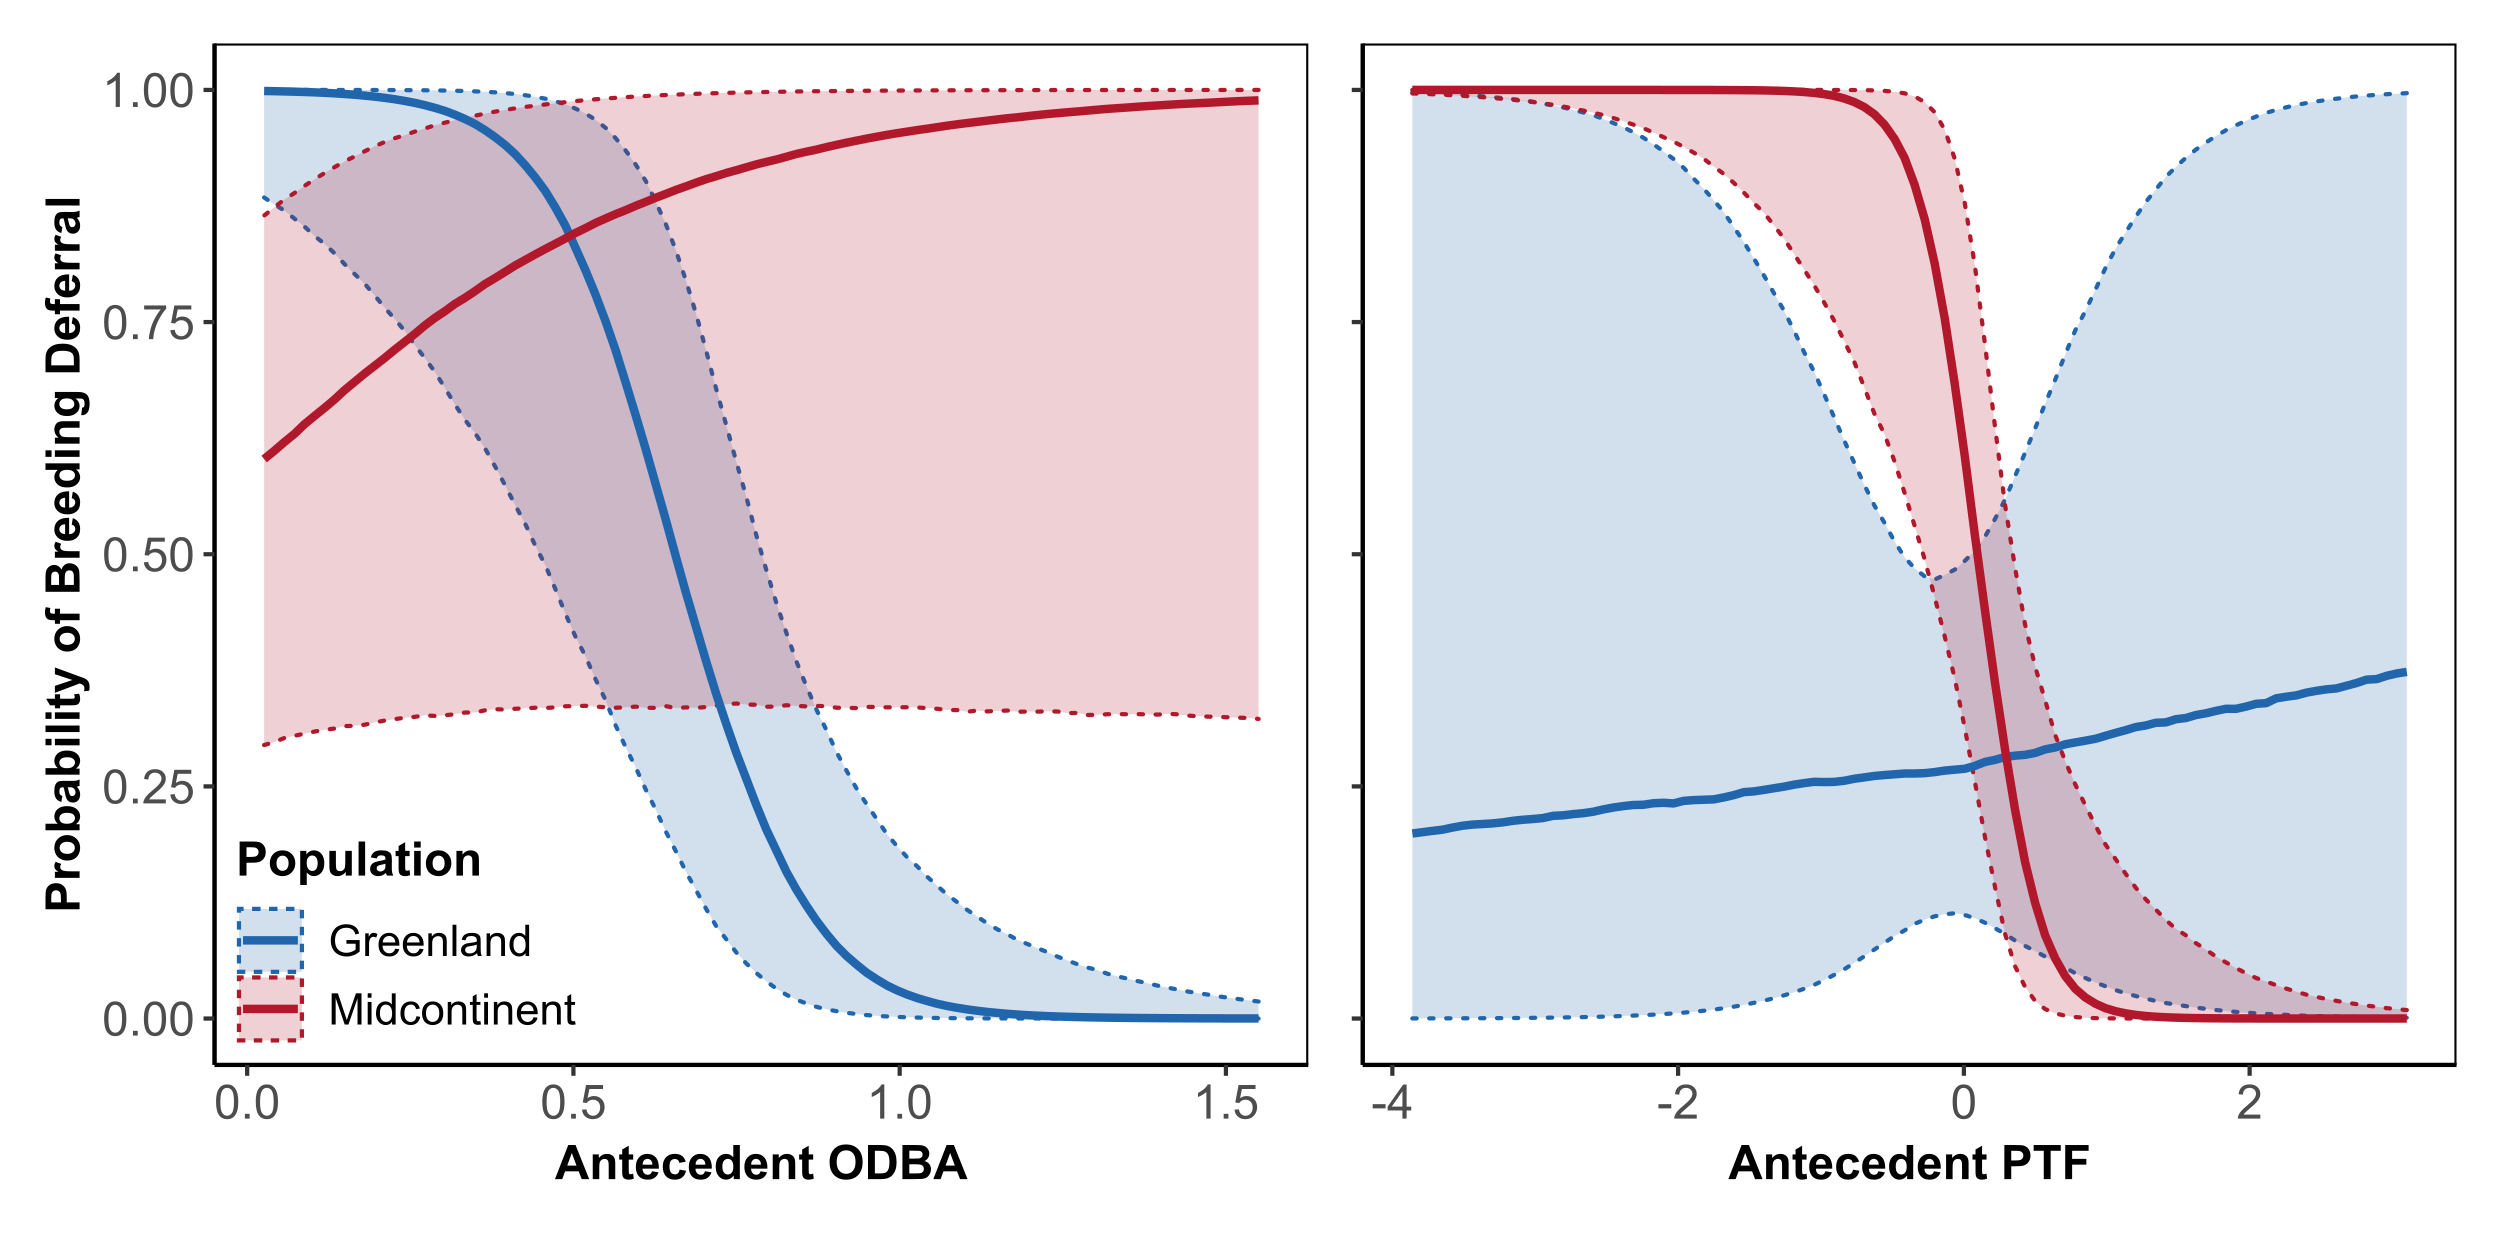 <?xml version="1.0" encoding="UTF-8"?>
<svg xmlns="http://www.w3.org/2000/svg" xmlns:xlink="http://www.w3.org/1999/xlink" width="630pt" height="311pt" viewBox="0 0 630 311" version="1.1">
<defs>
<g>
<symbol overflow="visible" id="glyph0-0">
<path style="stroke:none;" d="M 1.5 0 L 1.5 -7.5 L 7.5 -7.5 L 7.5 0 Z M 1.688 -0.188 L 7.312 -0.188 L 7.312 -7.312 L 1.688 -7.312 Z M 1.688 -0.188 "/>
</symbol>
<symbol overflow="visible" id="glyph0-1">
<path style="stroke:none;" d="M 0.5 -4.234 C 0.496 -5.246 0.602 -6.062 0.812 -6.688 C 1.02 -7.305 1.328 -7.785 1.742 -8.121 C 2.148 -8.457 2.668 -8.625 3.297 -8.625 C 3.758 -8.625 4.164 -8.531 4.512 -8.348 C 4.855 -8.16 5.141 -7.891 5.371 -7.543 C 5.594 -7.191 5.773 -6.766 5.906 -6.266 C 6.035 -5.762 6.098 -5.086 6.102 -4.234 C 6.098 -3.227 5.996 -2.414 5.789 -1.797 C 5.578 -1.176 5.266 -0.695 4.859 -0.359 C 4.445 -0.02 3.926 0.145 3.297 0.148 C 2.465 0.145 1.816 -0.148 1.348 -0.742 C 0.781 -1.457 0.496 -2.621 0.5 -4.234 Z M 1.582 -4.234 C 1.582 -2.824 1.746 -1.887 2.074 -1.418 C 2.402 -0.949 2.809 -0.715 3.297 -0.719 C 3.777 -0.715 4.184 -0.949 4.52 -1.422 C 4.848 -1.887 5.016 -2.824 5.016 -4.234 C 5.016 -5.648 4.848 -6.59 4.52 -7.055 C 4.184 -7.516 3.773 -7.746 3.289 -7.75 C 2.801 -7.746 2.414 -7.543 2.125 -7.137 C 1.762 -6.613 1.582 -5.645 1.582 -4.234 Z M 1.582 -4.234 "/>
</symbol>
<symbol overflow="visible" id="glyph0-2">
<path style="stroke:none;" d="M 1.09 0 L 1.09 -1.203 L 2.289 -1.203 L 2.289 0 Z M 1.09 0 "/>
</symbol>
<symbol overflow="visible" id="glyph0-3">
<path style="stroke:none;" d="M 6.039 -1.016 L 6.039 0 L 0.363 0 C 0.355 -0.254 0.395 -0.496 0.484 -0.734 C 0.629 -1.117 0.859 -1.5 1.18 -1.875 C 1.492 -2.25 1.953 -2.684 2.562 -3.176 C 3.492 -3.941 4.125 -4.547 4.453 -4.992 C 4.781 -5.438 4.945 -5.859 4.945 -6.266 C 4.945 -6.68 4.793 -7.031 4.496 -7.32 C 4.191 -7.602 3.805 -7.746 3.328 -7.75 C 2.82 -7.746 2.414 -7.594 2.109 -7.293 C 1.805 -6.984 1.648 -6.562 1.648 -6.031 L 0.562 -6.141 C 0.633 -6.945 0.91 -7.559 1.398 -7.988 C 1.879 -8.41 2.531 -8.625 3.352 -8.625 C 4.172 -8.625 4.824 -8.395 5.309 -7.938 C 5.789 -7.48 6.027 -6.914 6.031 -6.242 C 6.027 -5.895 5.957 -5.559 5.82 -5.227 C 5.676 -4.891 5.441 -4.539 5.117 -4.176 C 4.789 -3.805 4.25 -3.301 3.492 -2.664 C 2.859 -2.129 2.453 -1.77 2.273 -1.582 C 2.094 -1.395 1.945 -1.203 1.828 -1.016 Z M 6.039 -1.016 "/>
</symbol>
<symbol overflow="visible" id="glyph0-4">
<path style="stroke:none;" d="M 0.5 -2.25 L 1.605 -2.344 C 1.684 -1.805 1.871 -1.398 2.176 -1.125 C 2.473 -0.852 2.836 -0.715 3.258 -0.719 C 3.766 -0.715 4.195 -0.906 4.547 -1.293 C 4.898 -1.672 5.074 -2.18 5.074 -2.82 C 5.074 -3.414 4.902 -3.891 4.566 -4.242 C 4.227 -4.59 3.785 -4.762 3.242 -4.766 C 2.898 -4.762 2.594 -4.684 2.32 -4.531 C 2.047 -4.375 1.832 -4.176 1.676 -3.93 L 0.688 -4.062 L 1.516 -8.473 L 5.789 -8.473 L 5.789 -7.465 L 2.359 -7.465 L 1.898 -5.156 C 2.414 -5.516 2.953 -5.695 3.523 -5.695 C 4.27 -5.695 4.902 -5.434 5.422 -4.914 C 5.934 -4.395 6.191 -3.727 6.195 -2.914 C 6.191 -2.133 5.965 -1.461 5.516 -0.898 C 4.961 -0.199 4.211 0.145 3.258 0.148 C 2.477 0.145 1.836 -0.07 1.344 -0.508 C 0.844 -0.941 0.562 -1.523 0.5 -2.25 Z M 0.5 -2.25 "/>
</symbol>
<symbol overflow="visible" id="glyph0-5">
<path style="stroke:none;" d="M 0.57 -7.465 L 0.57 -8.477 L 6.129 -8.477 L 6.129 -7.656 C 5.582 -7.074 5.039 -6.301 4.5 -5.336 C 3.961 -4.371 3.547 -3.379 3.258 -2.359 C 3.047 -1.637 2.91 -0.852 2.852 0 L 1.77 0 C 1.781 -0.676 1.914 -1.492 2.168 -2.449 C 2.418 -3.402 2.781 -4.324 3.258 -5.215 C 3.734 -6.105 4.238 -6.855 4.773 -7.465 Z M 0.57 -7.465 "/>
</symbol>
<symbol overflow="visible" id="glyph0-6">
<path style="stroke:none;" d="M 4.469 0 L 3.414 0 L 3.414 -6.719 C 3.16 -6.477 2.828 -6.234 2.414 -5.996 C 2 -5.75 1.629 -5.57 1.305 -5.449 L 1.305 -6.469 C 1.895 -6.742 2.41 -7.078 2.852 -7.477 C 3.293 -7.871 3.605 -8.254 3.789 -8.625 L 4.469 -8.625 Z M 4.469 0 "/>
</symbol>
<symbol overflow="visible" id="glyph0-7">
<path style="stroke:none;" d="M 0.383 -2.578 L 0.383 -3.641 L 3.621 -3.641 L 3.621 -2.578 Z M 0.383 -2.578 "/>
</symbol>
<symbol overflow="visible" id="glyph0-8">
<path style="stroke:none;" d="M 3.879 0 L 3.879 -2.055 L 0.152 -2.055 L 0.152 -3.023 L 4.07 -8.59 L 4.934 -8.59 L 4.934 -3.023 L 6.094 -3.023 L 6.094 -2.055 L 4.934 -2.055 L 4.934 0 Z M 3.879 -3.023 L 3.879 -6.898 L 1.188 -3.023 Z M 3.879 -3.023 "/>
</symbol>
<symbol overflow="visible" id="glyph1-0">
<path style="stroke:none;" d="M 1.5 0 L 1.5 -7.5 L 7.5 -7.5 L 7.5 0 Z M 1.688 -0.188 L 7.312 -0.188 L 7.312 -7.312 L 1.688 -7.312 Z M 1.688 -0.188 "/>
</symbol>
<symbol overflow="visible" id="glyph1-1">
<path style="stroke:none;" d="M 8.617 0 L 6.734 0 L 5.984 -1.953 L 2.547 -1.953 L 1.84 0 L 0 0 L 3.344 -8.59 L 5.18 -8.59 Z M 5.426 -3.398 L 4.242 -6.586 L 3.082 -3.398 Z M 5.426 -3.398 "/>
</symbol>
<symbol overflow="visible" id="glyph1-2">
<path style="stroke:none;" d="M 6.523 0 L 4.875 0 L 4.875 -3.176 C 4.875 -3.848 4.84 -4.281 4.77 -4.477 C 4.699 -4.672 4.582 -4.824 4.426 -4.938 C 4.262 -5.043 4.074 -5.098 3.855 -5.102 C 3.57 -5.098 3.312 -5.02 3.09 -4.867 C 2.859 -4.707 2.703 -4.5 2.621 -4.246 C 2.535 -3.984 2.496 -3.508 2.496 -2.82 L 2.496 0 L 0.852 0 L 0.852 -6.223 L 2.379 -6.223 L 2.379 -5.309 C 2.922 -6.012 3.605 -6.363 4.43 -6.363 C 4.793 -6.363 5.125 -6.297 5.426 -6.164 C 5.723 -6.031 5.949 -5.863 6.105 -5.664 C 6.262 -5.457 6.367 -5.227 6.43 -4.973 C 6.488 -4.711 6.52 -4.344 6.523 -3.867 Z M 6.523 0 "/>
</symbol>
<symbol overflow="visible" id="glyph1-3">
<path style="stroke:none;" d="M 3.715 -6.223 L 3.715 -4.91 L 2.59 -4.91 L 2.59 -2.402 C 2.59 -1.895 2.598 -1.598 2.621 -1.516 C 2.641 -1.43 2.691 -1.359 2.77 -1.309 C 2.844 -1.25 2.938 -1.223 3.047 -1.227 C 3.195 -1.223 3.414 -1.277 3.711 -1.383 L 3.852 -0.105 C 3.461 0.059 3.027 0.141 2.547 0.141 C 2.246 0.141 1.98 0.094 1.746 -0.008 C 1.508 -0.102 1.332 -0.23 1.223 -0.395 C 1.109 -0.551 1.031 -0.766 0.992 -1.039 C 0.953 -1.227 0.938 -1.613 0.938 -2.195 L 0.938 -4.91 L 0.18 -4.91 L 0.18 -6.223 L 0.938 -6.223 L 0.938 -7.461 L 2.59 -8.422 L 2.59 -6.223 Z M 3.715 -6.223 "/>
</symbol>
<symbol overflow="visible" id="glyph1-4">
<path style="stroke:none;" d="M 4.465 -1.98 L 6.105 -1.703 C 5.895 -1.102 5.559 -0.645 5.105 -0.332 C 4.645 -0.016 4.078 0.141 3.398 0.141 C 2.312 0.141 1.512 -0.211 0.996 -0.922 C 0.586 -1.484 0.379 -2.199 0.383 -3.062 C 0.379 -4.09 0.648 -4.898 1.191 -5.484 C 1.727 -6.07 2.41 -6.363 3.234 -6.363 C 4.16 -6.363 4.891 -6.055 5.426 -5.445 C 5.957 -4.832 6.211 -3.898 6.195 -2.637 L 2.07 -2.637 C 2.078 -2.148 2.211 -1.766 2.465 -1.496 C 2.719 -1.223 3.035 -1.09 3.414 -1.09 C 3.672 -1.09 3.891 -1.16 4.066 -1.301 C 4.238 -1.441 4.371 -1.668 4.465 -1.98 Z M 4.559 -3.645 C 4.543 -4.121 4.418 -4.48 4.188 -4.73 C 3.949 -4.973 3.664 -5.098 3.336 -5.102 C 2.973 -5.098 2.676 -4.969 2.445 -4.711 C 2.207 -4.449 2.094 -4.094 2.098 -3.645 Z M 4.559 -3.645 "/>
</symbol>
<symbol overflow="visible" id="glyph1-5">
<path style="stroke:none;" d="M 6.289 -4.383 L 4.664 -4.09 C 4.609 -4.414 4.484 -4.656 4.289 -4.824 C 4.094 -4.984 3.844 -5.066 3.539 -5.07 C 3.125 -5.066 2.797 -4.926 2.555 -4.645 C 2.312 -4.359 2.191 -3.887 2.191 -3.223 C 2.191 -2.484 2.312 -1.961 2.562 -1.66 C 2.809 -1.352 3.145 -1.199 3.562 -1.203 C 3.875 -1.199 4.129 -1.289 4.328 -1.469 C 4.527 -1.645 4.668 -1.949 4.75 -2.383 L 6.367 -2.109 C 6.199 -1.367 5.879 -0.805 5.402 -0.426 C 4.926 -0.047 4.285 0.141 3.484 0.141 C 2.574 0.141 1.848 -0.145 1.309 -0.719 C 0.766 -1.293 0.496 -2.09 0.5 -3.105 C 0.496 -4.133 0.77 -4.93 1.312 -5.504 C 1.852 -6.074 2.586 -6.363 3.516 -6.363 C 4.273 -6.363 4.875 -6.199 5.32 -5.871 C 5.766 -5.543 6.086 -5.047 6.289 -4.383 Z M 6.289 -4.383 "/>
</symbol>
<symbol overflow="visible" id="glyph1-6">
<path style="stroke:none;" d="M 6.57 0 L 5.039 0 L 5.039 -0.914 C 4.781 -0.559 4.48 -0.293 4.137 -0.121 C 3.793 0.055 3.445 0.141 3.094 0.141 C 2.379 0.141 1.766 -0.145 1.258 -0.723 C 0.746 -1.293 0.492 -2.098 0.492 -3.133 C 0.492 -4.188 0.738 -4.988 1.234 -5.539 C 1.73 -6.086 2.359 -6.363 3.117 -6.363 C 3.812 -6.363 4.414 -6.074 4.922 -5.496 L 4.922 -8.59 L 6.57 -8.59 Z M 2.172 -3.246 C 2.168 -2.582 2.262 -2.102 2.449 -1.805 C 2.715 -1.375 3.086 -1.16 3.562 -1.16 C 3.941 -1.16 4.262 -1.32 4.531 -1.641 C 4.793 -1.961 4.926 -2.441 4.93 -3.086 C 4.926 -3.801 4.797 -4.316 4.543 -4.629 C 4.281 -4.941 3.953 -5.098 3.551 -5.102 C 3.16 -5.098 2.832 -4.941 2.566 -4.637 C 2.301 -4.324 2.168 -3.863 2.172 -3.246 Z M 2.172 -3.246 "/>
</symbol>
<symbol overflow="visible" id="glyph1-7">
<path style="stroke:none;" d=""/>
</symbol>
<symbol overflow="visible" id="glyph1-8">
<path style="stroke:none;" d="M 0.523 -4.242 C 0.52 -5.117 0.652 -5.852 0.914 -6.445 C 1.109 -6.883 1.375 -7.273 1.711 -7.621 C 2.047 -7.969 2.418 -8.227 2.824 -8.398 C 3.355 -8.617 3.973 -8.73 4.676 -8.734 C 5.941 -8.73 6.953 -8.34 7.711 -7.559 C 8.469 -6.773 8.848 -5.68 8.852 -4.281 C 8.848 -2.895 8.473 -1.809 7.723 -1.027 C 6.969 -0.242 5.961 0.145 4.699 0.148 C 3.418 0.145 2.402 -0.242 1.652 -1.02 C 0.898 -1.801 0.52 -2.875 0.523 -4.242 Z M 2.309 -4.301 C 2.309 -3.328 2.531 -2.59 2.98 -2.09 C 3.43 -1.586 4 -1.336 4.695 -1.336 C 5.383 -1.336 5.949 -1.582 6.395 -2.082 C 6.836 -2.574 7.059 -3.324 7.062 -4.324 C 7.059 -5.309 6.844 -6.043 6.414 -6.527 C 5.98 -7.012 5.406 -7.254 4.695 -7.254 C 3.977 -7.254 3.402 -7.008 2.965 -6.516 C 2.527 -6.023 2.309 -5.285 2.309 -4.301 Z M 2.309 -4.301 "/>
</symbol>
<symbol overflow="visible" id="glyph1-9">
<path style="stroke:none;" d="M 0.867 -8.59 L 4.039 -8.59 C 4.75 -8.59 5.297 -8.535 5.672 -8.426 C 6.176 -8.277 6.605 -8.012 6.969 -7.633 C 7.324 -7.254 7.598 -6.789 7.789 -6.242 C 7.973 -5.691 8.066 -5.016 8.07 -4.211 C 8.066 -3.504 7.98 -2.895 7.805 -2.383 C 7.59 -1.754 7.281 -1.25 6.883 -0.867 C 6.582 -0.574 6.176 -0.344 5.664 -0.18 C 5.281 -0.059 4.77 0 4.133 0 L 0.867 0 Z M 2.602 -7.137 L 2.602 -1.445 L 3.898 -1.445 C 4.379 -1.441 4.73 -1.469 4.945 -1.531 C 5.227 -1.594 5.457 -1.715 5.645 -1.887 C 5.824 -2.055 5.977 -2.328 6.098 -2.715 C 6.211 -3.098 6.27 -3.625 6.273 -4.289 C 6.27 -4.953 6.211 -5.461 6.098 -5.816 C 5.977 -6.172 5.812 -6.449 5.605 -6.648 C 5.391 -6.848 5.125 -6.984 4.805 -7.055 C 4.562 -7.109 4.086 -7.137 3.383 -7.137 Z M 2.602 -7.137 "/>
</symbol>
<symbol overflow="visible" id="glyph1-10">
<path style="stroke:none;" d="M 0.879 -8.59 L 4.312 -8.59 C 4.992 -8.59 5.496 -8.559 5.832 -8.504 C 6.164 -8.445 6.465 -8.328 6.73 -8.152 C 6.992 -7.969 7.211 -7.73 7.387 -7.434 C 7.562 -7.133 7.652 -6.797 7.652 -6.43 C 7.652 -6.023 7.543 -5.656 7.324 -5.32 C 7.105 -4.984 6.812 -4.73 6.445 -4.562 C 6.969 -4.41 7.371 -4.152 7.652 -3.785 C 7.934 -3.418 8.074 -2.984 8.074 -2.492 C 8.074 -2.098 7.98 -1.719 7.801 -1.352 C 7.617 -0.98 7.371 -0.684 7.059 -0.465 C 6.742 -0.238 6.355 -0.105 5.895 -0.059 C 5.605 -0.027 4.906 -0.008 3.805 0 L 0.879 0 Z M 2.613 -7.16 L 2.613 -5.172 L 3.75 -5.172 C 4.426 -5.168 4.844 -5.18 5.008 -5.203 C 5.301 -5.238 5.535 -5.34 5.707 -5.512 C 5.879 -5.68 5.965 -5.902 5.965 -6.18 C 5.965 -6.441 5.891 -6.656 5.742 -6.828 C 5.594 -6.992 5.375 -7.094 5.094 -7.133 C 4.918 -7.148 4.426 -7.16 3.609 -7.16 Z M 2.613 -3.742 L 2.613 -1.445 L 4.219 -1.445 C 4.844 -1.441 5.238 -1.461 5.406 -1.5 C 5.664 -1.547 5.875 -1.66 6.039 -1.844 C 6.199 -2.023 6.281 -2.266 6.281 -2.57 C 6.281 -2.828 6.219 -3.047 6.094 -3.23 C 5.969 -3.406 5.785 -3.539 5.551 -3.621 C 5.309 -3.699 4.797 -3.738 4.016 -3.742 Z M 2.613 -3.742 "/>
</symbol>
<symbol overflow="visible" id="glyph1-11">
<path style="stroke:none;" d="M 0.875 0 L 0.875 -8.59 L 3.656 -8.59 C 4.711 -8.59 5.398 -8.547 5.719 -8.461 C 6.211 -8.328 6.621 -8.047 6.953 -7.617 C 7.285 -7.188 7.453 -6.629 7.453 -5.945 C 7.453 -5.418 7.355 -4.977 7.164 -4.617 C 6.973 -4.258 6.73 -3.973 6.434 -3.77 C 6.137 -3.559 5.836 -3.426 5.539 -3.363 C 5.117 -3.281 4.52 -3.238 3.738 -3.242 L 2.609 -3.242 L 2.609 0 Z M 2.609 -7.137 L 2.609 -4.699 L 3.555 -4.699 C 4.238 -4.699 4.695 -4.742 4.926 -4.832 C 5.156 -4.922 5.336 -5.062 5.469 -5.254 C 5.594 -5.445 5.66 -5.668 5.664 -5.922 C 5.66 -6.23 5.57 -6.488 5.391 -6.695 C 5.207 -6.895 4.973 -7.023 4.695 -7.078 C 4.484 -7.117 4.07 -7.137 3.445 -7.137 Z M 2.609 -7.137 "/>
</symbol>
<symbol overflow="visible" id="glyph1-12">
<path style="stroke:none;" d="M 0.48 -3.199 C 0.48 -3.746 0.613 -4.273 0.883 -4.785 C 1.152 -5.297 1.535 -5.688 2.031 -5.957 C 2.523 -6.227 3.074 -6.363 3.688 -6.363 C 4.625 -6.363 5.398 -6.055 6 -5.445 C 6.602 -4.832 6.902 -4.062 6.902 -3.129 C 6.902 -2.188 6.598 -1.406 5.988 -0.789 C 5.379 -0.168 4.613 0.141 3.695 0.141 C 3.125 0.141 2.582 0.012 2.066 -0.246 C 1.547 -0.504 1.152 -0.879 0.883 -1.379 C 0.613 -1.871 0.48 -2.48 0.48 -3.199 Z M 2.168 -3.109 C 2.168 -2.492 2.312 -2.02 2.605 -1.695 C 2.898 -1.363 3.262 -1.199 3.691 -1.203 C 4.121 -1.199 4.48 -1.363 4.773 -1.695 C 5.062 -2.02 5.207 -2.496 5.211 -3.125 C 5.207 -3.73 5.062 -4.199 4.773 -4.531 C 4.48 -4.855 4.121 -5.02 3.691 -5.023 C 3.262 -5.02 2.898 -4.855 2.605 -4.531 C 2.312 -4.199 2.168 -3.727 2.168 -3.109 Z M 2.168 -3.109 "/>
</symbol>
<symbol overflow="visible" id="glyph1-13">
<path style="stroke:none;" d="M 0.812 -6.223 L 2.352 -6.223 L 2.352 -5.309 C 2.547 -5.621 2.816 -5.875 3.156 -6.07 C 3.496 -6.266 3.875 -6.363 4.289 -6.363 C 5.012 -6.363 5.625 -6.078 6.129 -5.512 C 6.629 -4.945 6.879 -4.156 6.883 -3.148 C 6.879 -2.102 6.625 -1.293 6.121 -0.723 C 5.609 -0.145 4.996 0.141 4.277 0.141 C 3.934 0.141 3.621 0.074 3.34 -0.062 C 3.059 -0.199 2.766 -0.434 2.461 -0.766 L 2.461 2.367 L 0.812 2.367 Z M 2.445 -3.219 C 2.441 -2.516 2.582 -2 2.859 -1.664 C 3.133 -1.328 3.469 -1.16 3.875 -1.164 C 4.25 -1.16 4.57 -1.312 4.828 -1.625 C 5.082 -1.93 5.207 -2.434 5.211 -3.133 C 5.207 -3.785 5.078 -4.27 4.816 -4.586 C 4.551 -4.902 4.227 -5.062 3.844 -5.062 C 3.441 -5.062 3.105 -4.906 2.844 -4.598 C 2.574 -4.285 2.441 -3.824 2.445 -3.219 Z M 2.445 -3.219 "/>
</symbol>
<symbol overflow="visible" id="glyph1-14">
<path style="stroke:none;" d="M 4.957 0 L 4.957 -0.93 C 4.73 -0.598 4.43 -0.336 4.062 -0.145 C 3.688 0.047 3.301 0.141 2.895 0.141 C 2.473 0.141 2.098 0.051 1.77 -0.133 C 1.438 -0.316 1.195 -0.574 1.051 -0.906 C 0.898 -1.238 0.824 -1.699 0.828 -2.285 L 0.828 -6.223 L 2.473 -6.223 L 2.473 -3.363 C 2.473 -2.488 2.5 -1.949 2.562 -1.754 C 2.621 -1.555 2.734 -1.398 2.895 -1.285 C 3.051 -1.168 3.254 -1.113 3.504 -1.113 C 3.785 -1.113 4.035 -1.188 4.258 -1.344 C 4.48 -1.496 4.633 -1.688 4.715 -1.918 C 4.797 -2.145 4.84 -2.707 4.84 -3.598 L 4.84 -6.223 L 6.484 -6.223 L 6.484 0 Z M 4.957 0 "/>
</symbol>
<symbol overflow="visible" id="glyph1-15">
<path style="stroke:none;" d="M 0.859 0 L 0.859 -8.59 L 2.508 -8.59 L 2.508 0 Z M 0.859 0 "/>
</symbol>
<symbol overflow="visible" id="glyph1-16">
<path style="stroke:none;" d="M 2.094 -4.324 L 0.598 -4.594 C 0.766 -5.195 1.055 -5.641 1.465 -5.93 C 1.871 -6.219 2.48 -6.363 3.293 -6.363 C 4.027 -6.363 4.574 -6.273 4.934 -6.102 C 5.293 -5.926 5.543 -5.707 5.691 -5.441 C 5.836 -5.172 5.91 -4.68 5.914 -3.969 L 5.895 -2.047 C 5.895 -1.496 5.918 -1.094 5.973 -0.836 C 6.023 -0.574 6.125 -0.297 6.27 0 L 4.641 0 C 4.598 -0.109 4.543 -0.27 4.484 -0.484 C 4.453 -0.582 4.434 -0.648 4.422 -0.68 C 4.137 -0.406 3.836 -0.199 3.52 -0.062 C 3.195 0.074 2.855 0.141 2.496 0.141 C 1.855 0.141 1.348 -0.031 0.98 -0.379 C 0.609 -0.727 0.426 -1.168 0.43 -1.699 C 0.426 -2.051 0.512 -2.363 0.68 -2.641 C 0.844 -2.914 1.078 -3.125 1.383 -3.273 C 1.688 -3.418 2.125 -3.547 2.695 -3.656 C 3.465 -3.801 3.996 -3.934 4.297 -4.062 L 4.297 -4.227 C 4.293 -4.539 4.215 -4.766 4.062 -4.898 C 3.902 -5.031 3.609 -5.098 3.176 -5.102 C 2.879 -5.098 2.648 -5.039 2.488 -4.93 C 2.32 -4.812 2.188 -4.613 2.094 -4.324 Z M 4.297 -2.988 C 4.078 -2.918 3.746 -2.832 3.293 -2.734 C 2.836 -2.637 2.535 -2.543 2.398 -2.449 C 2.18 -2.293 2.074 -2.098 2.074 -1.867 C 2.074 -1.637 2.16 -1.438 2.332 -1.27 C 2.504 -1.102 2.723 -1.02 2.988 -1.02 C 3.285 -1.02 3.566 -1.117 3.836 -1.312 C 4.035 -1.461 4.168 -1.641 4.23 -1.859 C 4.273 -1.996 4.293 -2.266 4.297 -2.66 Z M 4.297 -2.988 "/>
</symbol>
<symbol overflow="visible" id="glyph1-17">
<path style="stroke:none;" d="M 0.859 -7.066 L 0.859 -8.59 L 2.508 -8.59 L 2.508 -7.066 Z M 0.859 0 L 0.859 -6.223 L 2.508 -6.223 L 2.508 0 Z M 0.859 0 "/>
</symbol>
<symbol overflow="visible" id="glyph1-18">
<path style="stroke:none;" d="M 2.805 0 L 2.805 -7.137 L 0.258 -7.137 L 0.258 -8.59 L 7.086 -8.59 L 7.086 -7.137 L 4.539 -7.137 L 4.539 0 Z M 2.805 0 "/>
</symbol>
<symbol overflow="visible" id="glyph1-19">
<path style="stroke:none;" d="M 0.883 0 L 0.883 -8.59 L 6.773 -8.59 L 6.773 -7.137 L 2.617 -7.137 L 2.617 -5.102 L 6.203 -5.102 L 6.203 -3.648 L 2.617 -3.648 L 2.617 0 Z M 0.883 0 "/>
</symbol>
<symbol overflow="visible" id="glyph2-0">
<path style="stroke:none;" d="M 0 -1.5 L -7.5 -1.5 L -7.5 -7.5 L 0 -7.5 Z M -0.188 -1.688 L -0.188 -7.312 L -7.312 -7.312 L -7.312 -1.688 Z M -0.188 -1.688 "/>
</symbol>
<symbol overflow="visible" id="glyph2-1">
<path style="stroke:none;" d="M 0 -0.875 L -8.59 -0.875 L -8.59 -3.656 C -8.59 -4.711 -8.547 -5.398 -8.461 -5.719 C -8.328 -6.211 -8.047 -6.621 -7.617 -6.953 C -7.188 -7.285 -6.629 -7.453 -5.945 -7.453 C -5.418 -7.453 -4.977 -7.355 -4.617 -7.164 C -4.258 -6.973 -3.973 -6.73 -3.77 -6.434 C -3.559 -6.137 -3.426 -5.836 -3.363 -5.539 C -3.277 -5.117 -3.234 -4.52 -3.238 -3.738 L -3.242 -2.609 L 0 -2.609 Z M -7.137 -2.609 L -4.699 -2.609 L -4.699 -3.559 C -4.699 -4.238 -4.742 -4.695 -4.832 -4.926 C -4.922 -5.156 -5.062 -5.336 -5.254 -5.469 C -5.445 -5.594 -5.668 -5.66 -5.922 -5.664 C -6.23 -5.66 -6.488 -5.57 -6.695 -5.391 C -6.895 -5.207 -7.023 -4.973 -7.078 -4.695 C -7.117 -4.484 -7.137 -4.07 -7.137 -3.445 Z M -7.137 -2.609 "/>
</symbol>
<symbol overflow="visible" id="glyph2-2">
<path style="stroke:none;" d="M 0 -2.438 L 0 -0.789 L -6.223 -0.793 L -6.223 -2.32 L -5.336 -2.32 C -5.754 -2.582 -6.031 -2.816 -6.164 -3.027 C -6.297 -3.234 -6.363 -3.473 -6.363 -3.738 C -6.363 -4.113 -6.258 -4.473 -6.055 -4.82 L -4.617 -4.312 C -4.797 -4.035 -4.887 -3.777 -4.887 -3.539 C -4.887 -3.309 -4.82 -3.113 -4.695 -2.953 C -4.566 -2.793 -4.34 -2.664 -4.008 -2.574 C -3.672 -2.48 -2.977 -2.438 -1.922 -2.438 Z M 0 -2.438 "/>
</symbol>
<symbol overflow="visible" id="glyph2-3">
<path style="stroke:none;" d="M -3.199 -0.48 C -3.746 -0.48 -4.273 -0.613 -4.785 -0.883 C -5.297 -1.152 -5.688 -1.535 -5.957 -2.031 C -6.227 -2.523 -6.363 -3.074 -6.363 -3.688 C -6.363 -4.625 -6.055 -5.398 -5.445 -6 C -4.832 -6.602 -4.062 -6.902 -3.129 -6.902 C -2.184 -6.902 -1.402 -6.598 -0.785 -5.988 C -0.168 -5.379 0.141 -4.613 0.141 -3.695 C 0.141 -3.125 0.012 -2.582 -0.246 -2.066 C -0.504 -1.547 -0.879 -1.152 -1.379 -0.883 C -1.871 -0.613 -2.48 -0.48 -3.199 -0.48 Z M -3.109 -2.168 C -2.492 -2.168 -2.02 -2.312 -1.691 -2.605 C -1.359 -2.898 -1.195 -3.262 -1.199 -3.691 C -1.195 -4.121 -1.359 -4.48 -1.691 -4.773 C -2.016 -5.062 -2.492 -5.207 -3.121 -5.211 C -3.73 -5.207 -4.199 -5.062 -4.531 -4.773 C -4.855 -4.48 -5.02 -4.121 -5.023 -3.691 C -5.02 -3.262 -4.855 -2.898 -4.531 -2.605 C -4.199 -2.312 -3.727 -2.168 -3.109 -2.168 Z M -3.109 -2.168 "/>
</symbol>
<symbol overflow="visible" id="glyph2-4">
<path style="stroke:none;" d="M 0 -0.789 L -8.59 -0.793 L -8.59 -2.438 L -5.496 -2.438 C -6.074 -2.945 -6.363 -3.547 -6.363 -4.242 C -6.363 -5 -6.086 -5.625 -5.539 -6.121 C -4.988 -6.617 -4.203 -6.867 -3.176 -6.867 C -2.113 -6.867 -1.293 -6.613 -0.719 -6.109 C -0.145 -5.602 0.141 -4.988 0.141 -4.266 C 0.141 -3.91 0.055 -3.559 -0.125 -3.215 C -0.297 -2.867 -0.562 -2.57 -0.914 -2.32 L 0 -2.32 Z M -3.246 -2.426 C -2.602 -2.426 -2.125 -2.527 -1.816 -2.73 C -1.379 -3.012 -1.16 -3.391 -1.16 -3.867 C -1.16 -4.23 -1.312 -4.539 -1.625 -4.797 C -1.93 -5.051 -2.422 -5.18 -3.094 -5.18 C -3.805 -5.18 -4.316 -5.051 -4.629 -4.793 C -4.941 -4.535 -5.098 -4.203 -5.102 -3.805 C -5.098 -3.406 -4.945 -3.078 -4.641 -2.816 C -4.336 -2.555 -3.871 -2.426 -3.246 -2.426 Z M -3.246 -2.426 "/>
</symbol>
<symbol overflow="visible" id="glyph2-5">
<path style="stroke:none;" d="M -4.324 -2.094 L -4.594 -0.598 C -5.195 -0.766 -5.641 -1.055 -5.93 -1.465 C -6.219 -1.875 -6.363 -2.484 -6.363 -3.293 C -6.363 -4.027 -6.273 -4.574 -6.102 -4.934 C -5.926 -5.293 -5.707 -5.543 -5.441 -5.691 C -5.172 -5.836 -4.68 -5.91 -3.965 -5.914 L -2.043 -5.895 C -1.492 -5.895 -1.09 -5.918 -0.832 -5.973 C -0.574 -6.023 -0.297 -6.125 0 -6.27 L 0 -4.641 C -0.109 -4.598 -0.27 -4.543 -0.484 -4.484 C -0.582 -4.453 -0.648 -4.434 -0.68 -4.422 C -0.406 -4.137 -0.199 -3.836 -0.062 -3.52 C 0.074 -3.195 0.141 -2.855 0.141 -2.496 C 0.141 -1.855 -0.031 -1.348 -0.379 -0.98 C -0.727 -0.609 -1.168 -0.426 -1.699 -0.43 C -2.051 -0.426 -2.363 -0.512 -2.641 -0.68 C -2.914 -0.848 -3.125 -1.082 -3.273 -1.387 C -3.418 -1.688 -3.547 -2.125 -3.656 -2.695 C -3.797 -3.465 -3.93 -3.996 -4.062 -4.297 L -4.227 -4.297 C -4.539 -4.293 -4.766 -4.215 -4.898 -4.062 C -5.031 -3.902 -5.098 -3.609 -5.102 -3.176 C -5.098 -2.883 -5.039 -2.652 -4.93 -2.492 C -4.812 -2.324 -4.613 -2.191 -4.324 -2.094 Z M -2.988 -4.297 C -2.918 -4.078 -2.832 -3.746 -2.734 -3.293 C -2.637 -2.836 -2.543 -2.535 -2.449 -2.398 C -2.293 -2.18 -2.098 -2.074 -1.867 -2.074 C -1.637 -2.074 -1.438 -2.16 -1.27 -2.332 C -1.102 -2.504 -1.02 -2.723 -1.02 -2.988 C -1.02 -3.285 -1.117 -3.566 -1.312 -3.836 C -1.461 -4.035 -1.641 -4.168 -1.855 -4.23 C -1.992 -4.273 -2.262 -4.293 -2.66 -4.297 Z M -2.988 -4.297 "/>
</symbol>
<symbol overflow="visible" id="glyph2-6">
<path style="stroke:none;" d="M -7.066 -0.863 L -8.59 -0.863 L -8.59 -2.508 L -7.066 -2.508 Z M 0 -0.859 L -6.223 -0.863 L -6.223 -2.508 L 0 -2.508 Z M 0 -0.859 "/>
</symbol>
<symbol overflow="visible" id="glyph2-7">
<path style="stroke:none;" d="M 0 -0.859 L -8.59 -0.863 L -8.59 -2.508 L 0 -2.508 Z M 0 -0.859 "/>
</symbol>
<symbol overflow="visible" id="glyph2-8">
<path style="stroke:none;" d="M -6.223 -3.715 L -4.91 -3.715 L -4.91 -2.59 L -2.402 -2.59 C -1.895 -2.59 -1.598 -2.598 -1.512 -2.621 C -1.426 -2.641 -1.355 -2.691 -1.305 -2.77 C -1.246 -2.844 -1.219 -2.938 -1.223 -3.047 C -1.219 -3.195 -1.273 -3.414 -1.383 -3.711 L -0.105 -3.852 C 0.059 -3.461 0.141 -3.027 0.141 -2.547 C 0.141 -2.246 0.094 -1.98 -0.008 -1.746 C -0.102 -1.508 -0.23 -1.332 -0.395 -1.223 C -0.551 -1.109 -0.766 -1.031 -1.039 -0.992 C -1.227 -0.953 -1.613 -0.938 -2.195 -0.938 L -4.91 -0.938 L -4.91 -0.184 L -6.223 -0.184 L -6.223 -0.938 L -7.461 -0.938 L -8.422 -2.59 L -6.223 -2.59 Z M -6.223 -3.715 "/>
</symbol>
<symbol overflow="visible" id="glyph2-9">
<path style="stroke:none;" d="M -6.223 -0.082 L -6.223 -1.836 L -1.805 -3.32 L -6.223 -4.773 L -6.223 -6.48 L -0.234 -4.281 L 0.852 -3.891 C 1.211 -3.742 1.488 -3.602 1.68 -3.477 C 1.871 -3.344 2.027 -3.195 2.148 -3.027 C 2.266 -2.855 2.359 -2.645 2.426 -2.398 C 2.488 -2.148 2.52 -1.871 2.523 -1.559 C 2.52 -1.238 2.488 -0.926 2.426 -0.625 L 1.137 -0.48 C 1.184 -0.738 1.207 -0.969 1.211 -1.18 C 1.207 -1.555 1.094 -1.84 0.875 -2.027 C 0.648 -2.211 0.363 -2.352 0.02 -2.449 Z M -6.223 -0.082 "/>
</symbol>
<symbol overflow="visible" id="glyph2-10">
<path style="stroke:none;" d=""/>
</symbol>
<symbol overflow="visible" id="glyph2-11">
<path style="stroke:none;" d="M -6.223 -0.141 L -6.223 -1.055 L -6.691 -1.055 C -7.215 -1.055 -7.605 -1.109 -7.863 -1.223 C -8.121 -1.332 -8.328 -1.535 -8.492 -1.836 C -8.648 -2.133 -8.73 -2.512 -8.734 -2.973 C -8.73 -3.438 -8.66 -3.898 -8.523 -4.348 L -7.375 -4.125 C -7.434 -3.863 -7.465 -3.609 -7.469 -3.371 C -7.465 -3.129 -7.41 -2.957 -7.301 -2.855 C -7.191 -2.75 -6.977 -2.699 -6.664 -2.703 L -6.223 -2.703 L -6.223 -3.934 L -4.93 -3.934 L -4.93 -2.703 L 0 -2.703 L 0 -1.055 L -4.93 -1.055 L -4.93 -0.141 Z M -6.223 -0.141 "/>
</symbol>
<symbol overflow="visible" id="glyph2-12">
<path style="stroke:none;" d="M -8.59 -0.879 L -8.59 -4.312 C -8.59 -4.992 -8.559 -5.496 -8.504 -5.832 C -8.445 -6.164 -8.328 -6.465 -8.152 -6.73 C -7.969 -6.992 -7.73 -7.211 -7.434 -7.387 C -7.133 -7.562 -6.797 -7.652 -6.426 -7.652 C -6.023 -7.652 -5.656 -7.543 -5.32 -7.324 C -4.984 -7.105 -4.73 -6.812 -4.562 -6.445 C -4.41 -6.969 -4.152 -7.371 -3.785 -7.652 C -3.418 -7.934 -2.984 -8.074 -2.488 -8.074 C -2.094 -8.074 -1.715 -7.98 -1.348 -7.801 C -0.98 -7.617 -0.684 -7.371 -0.465 -7.059 C -0.238 -6.742 -0.105 -6.355 -0.059 -5.895 C -0.027 -5.605 -0.008 -4.906 0 -3.805 L 0 -0.879 Z M -7.16 -2.613 L -5.172 -2.613 L -5.172 -3.75 C -5.168 -4.426 -5.18 -4.844 -5.203 -5.008 C -5.238 -5.301 -5.34 -5.535 -5.512 -5.707 C -5.68 -5.879 -5.902 -5.965 -6.18 -5.965 C -6.441 -5.965 -6.656 -5.891 -6.828 -5.742 C -6.992 -5.594 -7.094 -5.375 -7.133 -5.094 C -7.148 -4.918 -7.16 -4.426 -7.16 -3.609 Z M -3.742 -2.613 L -1.445 -2.613 L -1.445 -4.219 C -1.441 -4.844 -1.461 -5.238 -1.5 -5.406 C -1.547 -5.664 -1.66 -5.875 -1.84 -6.039 C -2.02 -6.199 -2.262 -6.281 -2.57 -6.281 C -2.824 -6.281 -3.043 -6.219 -3.227 -6.094 C -3.402 -5.969 -3.531 -5.785 -3.617 -5.551 C -3.695 -5.309 -3.738 -4.797 -3.742 -4.016 Z M -3.742 -2.613 "/>
</symbol>
<symbol overflow="visible" id="glyph2-13">
<path style="stroke:none;" d="M -1.98 -4.465 L -1.703 -6.105 C -1.098 -5.895 -0.641 -5.559 -0.328 -5.105 C -0.016 -4.645 0.141 -4.078 0.141 -3.398 C 0.141 -2.312 -0.211 -1.512 -0.918 -0.996 C -1.484 -0.586 -2.199 -0.379 -3.062 -0.383 C -4.09 -0.379 -4.898 -0.648 -5.484 -1.191 C -6.07 -1.727 -6.363 -2.41 -6.363 -3.234 C -6.363 -4.16 -6.055 -4.891 -5.445 -5.426 C -4.832 -5.957 -3.898 -6.211 -2.637 -6.195 L -2.637 -2.07 C -2.145 -2.078 -1.762 -2.211 -1.496 -2.465 C -1.223 -2.719 -1.09 -3.035 -1.09 -3.414 C -1.09 -3.672 -1.16 -3.891 -1.301 -4.066 C -1.441 -4.238 -1.668 -4.371 -1.98 -4.465 Z M -3.645 -4.559 C -4.121 -4.543 -4.48 -4.418 -4.73 -4.188 C -4.973 -3.953 -5.098 -3.668 -5.102 -3.336 C -5.098 -2.973 -4.969 -2.676 -4.711 -2.445 C -4.449 -2.207 -4.094 -2.094 -3.645 -2.098 Z M -3.645 -4.559 "/>
</symbol>
<symbol overflow="visible" id="glyph2-14">
<path style="stroke:none;" d="M 0 -6.57 L 0 -5.039 L -0.914 -5.039 C -0.555 -4.781 -0.289 -4.48 -0.117 -4.137 C 0.055 -3.793 0.141 -3.445 0.141 -3.094 C 0.141 -2.379 -0.145 -1.766 -0.723 -1.258 C -1.293 -0.746 -2.098 -0.492 -3.133 -0.492 C -4.188 -0.492 -4.988 -0.738 -5.539 -1.234 C -6.086 -1.73 -6.363 -2.359 -6.363 -3.117 C -6.363 -3.812 -6.074 -4.414 -5.496 -4.922 L -8.59 -4.922 L -8.59 -6.57 Z M -3.246 -2.172 C -2.582 -2.168 -2.102 -2.262 -1.805 -2.449 C -1.375 -2.715 -1.16 -3.086 -1.16 -3.562 C -1.16 -3.941 -1.32 -4.262 -1.641 -4.531 C -1.961 -4.793 -2.441 -4.926 -3.086 -4.93 C -3.801 -4.926 -4.316 -4.797 -4.629 -4.543 C -4.941 -4.281 -5.098 -3.953 -5.102 -3.551 C -5.098 -3.16 -4.941 -2.832 -4.637 -2.57 C -4.324 -2.305 -3.863 -2.172 -3.246 -2.172 Z M -3.246 -2.172 "/>
</symbol>
<symbol overflow="visible" id="glyph2-15">
<path style="stroke:none;" d="M 0 -6.523 L 0 -4.875 L -3.176 -4.875 C -3.848 -4.875 -4.281 -4.84 -4.477 -4.77 C -4.672 -4.699 -4.824 -4.582 -4.938 -4.426 C -5.043 -4.262 -5.098 -4.074 -5.102 -3.855 C -5.098 -3.57 -5.02 -3.312 -4.867 -3.09 C -4.707 -2.859 -4.5 -2.703 -4.246 -2.621 C -3.984 -2.535 -3.508 -2.496 -2.82 -2.496 L 0 -2.496 L 0 -0.852 L -6.223 -0.852 L -6.223 -2.379 L -5.309 -2.379 C -6.012 -2.922 -6.363 -3.605 -6.363 -4.43 C -6.363 -4.793 -6.297 -5.125 -6.164 -5.426 C -6.031 -5.723 -5.863 -5.949 -5.664 -6.105 C -5.457 -6.262 -5.227 -6.367 -4.973 -6.43 C -4.711 -6.488 -4.344 -6.52 -3.867 -6.523 Z M 0 -6.523 "/>
</symbol>
<symbol overflow="visible" id="glyph2-16">
<path style="stroke:none;" d="M 0.41 -0.711 L 0.641 -2.59 C 0.855 -2.621 1.008 -2.691 1.09 -2.805 C 1.207 -2.957 1.266 -3.203 1.266 -3.547 C 1.266 -3.969 1.199 -4.293 1.074 -4.512 C 0.984 -4.652 0.848 -4.762 0.656 -4.84 C 0.52 -4.887 0.27 -4.91 -0.098 -4.914 L -1.008 -4.914 C -0.336 -4.422 0 -3.801 0 -3.055 C 0 -2.211 -0.352 -1.551 -1.062 -1.066 C -1.617 -0.684 -2.312 -0.492 -3.148 -0.492 C -4.188 -0.492 -4.984 -0.742 -5.535 -1.246 C -6.086 -1.746 -6.363 -2.371 -6.363 -3.117 C -6.363 -3.887 -6.023 -4.52 -5.352 -5.023 L -6.223 -5.023 L -6.223 -6.562 L -0.637 -6.562 C 0.098 -6.562 0.645 -6.5 1.008 -6.379 C 1.371 -6.258 1.656 -6.09 1.863 -5.871 C 2.07 -5.652 2.23 -5.359 2.352 -4.992 C 2.465 -4.625 2.523 -4.164 2.523 -3.609 C 2.52 -2.555 2.34 -1.805 1.98 -1.363 C 1.621 -0.922 1.164 -0.703 0.609 -0.703 C 0.555 -0.703 0.488 -0.703 0.41 -0.711 Z M -3.242 -2.18 C -2.578 -2.18 -2.094 -2.305 -1.789 -2.562 C -1.477 -2.812 -1.324 -3.129 -1.328 -3.508 C -1.324 -3.91 -1.48 -4.25 -1.801 -4.527 C -2.113 -4.805 -2.582 -4.945 -3.199 -4.945 C -3.84 -4.945 -4.316 -4.812 -4.633 -4.547 C -4.941 -4.281 -5.098 -3.945 -5.102 -3.539 C -5.098 -3.145 -4.945 -2.816 -4.641 -2.562 C -4.336 -2.305 -3.867 -2.18 -3.242 -2.18 Z M -3.242 -2.18 "/>
</symbol>
<symbol overflow="visible" id="glyph2-17">
<path style="stroke:none;" d="M -8.59 -0.867 L -8.59 -4.039 C -8.59 -4.75 -8.535 -5.297 -8.426 -5.672 C -8.277 -6.176 -8.012 -6.605 -7.633 -6.969 C -7.254 -7.324 -6.789 -7.598 -6.242 -7.789 C -5.688 -7.973 -5.012 -8.066 -4.211 -8.07 C -3.504 -8.066 -2.895 -7.98 -2.383 -7.805 C -1.754 -7.59 -1.25 -7.281 -0.867 -6.883 C -0.57 -6.582 -0.34 -6.176 -0.18 -5.664 C -0.059 -5.281 0 -4.77 0 -4.133 L 0 -0.867 Z M -7.137 -2.602 L -1.445 -2.602 L -1.445 -3.898 C -1.441 -4.379 -1.469 -4.73 -1.527 -4.945 C -1.594 -5.227 -1.711 -5.457 -1.883 -5.645 C -2.047 -5.824 -2.324 -5.977 -2.715 -6.098 C -3.098 -6.211 -3.625 -6.27 -4.289 -6.273 C -4.953 -6.27 -5.461 -6.211 -5.816 -6.098 C -6.172 -5.977 -6.449 -5.812 -6.648 -5.605 C -6.848 -5.391 -6.984 -5.125 -7.055 -4.805 C -7.109 -4.562 -7.137 -4.086 -7.137 -3.383 Z M -7.137 -2.602 "/>
</symbol>
<symbol overflow="visible" id="glyph3-0">
<path style="stroke:none;" d="M 1.375 0 L 1.375 -6.875 L 6.875 -6.875 L 6.875 0 Z M 1.547 -0.172 L 6.703 -0.172 L 6.703 -6.703 L 1.547 -6.703 Z M 1.547 -0.172 "/>
</symbol>
<symbol overflow="visible" id="glyph3-1">
<path style="stroke:none;" d="M 4.531 -3.09 L 4.531 -4.012 L 7.867 -4.016 L 7.867 -1.094 C 7.355 -0.684 6.828 -0.379 6.285 -0.176 C 5.738 0.027 5.18 0.129 4.609 0.133 C 3.832 0.129 3.129 -0.035 2.5 -0.363 C 1.863 -0.691 1.387 -1.168 1.066 -1.797 C 0.746 -2.422 0.586 -3.121 0.586 -3.898 C 0.586 -4.66 0.746 -5.375 1.066 -6.043 C 1.387 -6.707 1.848 -7.203 2.449 -7.523 C 3.051 -7.844 3.742 -8.004 4.527 -8.008 C 5.094 -8.004 5.609 -7.91 6.07 -7.73 C 6.531 -7.543 6.891 -7.289 7.152 -6.961 C 7.414 -6.633 7.613 -6.203 7.75 -5.672 L 6.812 -5.414 C 6.691 -5.812 6.543 -6.125 6.367 -6.359 C 6.191 -6.586 5.941 -6.77 5.617 -6.91 C 5.289 -7.043 4.926 -7.113 4.531 -7.117 C 4.055 -7.113 3.645 -7.039 3.297 -6.898 C 2.949 -6.75 2.668 -6.559 2.457 -6.324 C 2.238 -6.086 2.074 -5.828 1.961 -5.547 C 1.758 -5.059 1.656 -4.531 1.66 -3.965 C 1.656 -3.258 1.777 -2.668 2.02 -2.199 C 2.258 -1.723 2.609 -1.375 3.074 -1.148 C 3.535 -0.918 4.027 -0.801 4.551 -0.805 C 5 -0.801 5.441 -0.891 5.871 -1.066 C 6.301 -1.238 6.625 -1.422 6.848 -1.621 L 6.848 -3.09 Z M 4.531 -3.09 "/>
</symbol>
<symbol overflow="visible" id="glyph3-2">
<path style="stroke:none;" d="M 0.715 0 L 0.715 -5.703 L 1.586 -5.703 L 1.586 -4.84 C 1.805 -5.242 2.008 -5.508 2.199 -5.637 C 2.383 -5.766 2.59 -5.828 2.82 -5.832 C 3.141 -5.828 3.473 -5.727 3.812 -5.523 L 3.48 -4.625 C 3.242 -4.762 3.004 -4.832 2.773 -4.836 C 2.555 -4.832 2.363 -4.77 2.199 -4.645 C 2.027 -4.516 1.91 -4.34 1.844 -4.113 C 1.73 -3.77 1.676 -3.391 1.68 -2.984 L 1.68 0 Z M 0.715 0 "/>
</symbol>
<symbol overflow="visible" id="glyph3-3">
<path style="stroke:none;" d="M 4.629 -1.836 L 5.629 -1.715 C 5.469 -1.125 5.176 -0.672 4.75 -0.352 C 4.324 -0.031 3.781 0.129 3.121 0.129 C 2.281 0.129 1.617 -0.125 1.133 -0.641 C 0.641 -1.152 0.398 -1.875 0.402 -2.805 C 0.398 -3.762 0.645 -4.504 1.145 -5.035 C 1.637 -5.562 2.277 -5.828 3.066 -5.832 C 3.824 -5.828 4.449 -5.57 4.934 -5.051 C 5.418 -4.531 5.66 -3.801 5.66 -2.863 C 5.66 -2.805 5.656 -2.719 5.656 -2.605 L 1.402 -2.605 C 1.434 -1.977 1.613 -1.496 1.934 -1.164 C 2.25 -0.828 2.645 -0.66 3.125 -0.664 C 3.477 -0.66 3.781 -0.754 4.031 -0.945 C 4.281 -1.129 4.48 -1.426 4.629 -1.836 Z M 1.457 -3.398 L 4.641 -3.398 C 4.598 -3.879 4.473 -4.238 4.273 -4.48 C 3.961 -4.852 3.562 -5.039 3.078 -5.039 C 2.629 -5.039 2.258 -4.891 1.957 -4.594 C 1.652 -4.297 1.484 -3.898 1.457 -3.398 Z M 1.457 -3.398 "/>
</symbol>
<symbol overflow="visible" id="glyph3-4">
<path style="stroke:none;" d="M 0.727 0 L 0.727 -5.703 L 1.594 -5.703 L 1.594 -4.895 C 2.012 -5.516 2.617 -5.828 3.41 -5.832 C 3.754 -5.828 4.066 -5.766 4.355 -5.645 C 4.641 -5.52 4.859 -5.359 5.004 -5.16 C 5.145 -4.957 5.242 -4.719 5.305 -4.445 C 5.336 -4.266 5.355 -3.953 5.359 -3.508 L 5.359 0 L 4.395 0 L 4.395 -3.469 C 4.395 -3.863 4.355 -4.156 4.281 -4.352 C 4.203 -4.543 4.07 -4.699 3.879 -4.82 C 3.688 -4.934 3.461 -4.992 3.207 -4.996 C 2.793 -4.992 2.438 -4.859 2.141 -4.602 C 1.836 -4.336 1.688 -3.844 1.691 -3.117 L 1.691 0 Z M 0.727 0 "/>
</symbol>
<symbol overflow="visible" id="glyph3-5">
<path style="stroke:none;" d="M 0.703 0 L 0.703 -7.875 L 1.672 -7.875 L 1.672 0 Z M 0.703 0 "/>
</symbol>
<symbol overflow="visible" id="glyph3-6">
<path style="stroke:none;" d="M 4.445 -0.703 C 4.086 -0.398 3.742 -0.184 3.414 -0.059 C 3.082 0.066 2.727 0.129 2.348 0.129 C 1.719 0.129 1.238 -0.023 0.902 -0.328 C 0.566 -0.633 0.398 -1.023 0.398 -1.504 C 0.398 -1.781 0.461 -2.035 0.586 -2.27 C 0.711 -2.496 0.875 -2.684 1.086 -2.824 C 1.289 -2.965 1.523 -3.07 1.781 -3.141 C 1.969 -3.191 2.254 -3.238 2.641 -3.289 C 3.418 -3.375 3.992 -3.488 4.367 -3.621 C 4.367 -3.754 4.371 -3.836 4.371 -3.871 C 4.371 -4.266 4.277 -4.543 4.098 -4.703 C 3.848 -4.918 3.48 -5.027 2.996 -5.031 C 2.539 -5.027 2.203 -4.949 1.988 -4.793 C 1.77 -4.633 1.609 -4.352 1.508 -3.949 L 0.562 -4.078 C 0.648 -4.48 0.789 -4.805 0.988 -5.055 C 1.184 -5.301 1.469 -5.492 1.844 -5.629 C 2.215 -5.762 2.645 -5.828 3.137 -5.832 C 3.621 -5.828 4.02 -5.773 4.324 -5.66 C 4.629 -5.543 4.852 -5.398 4.996 -5.227 C 5.137 -5.055 5.238 -4.836 5.297 -4.57 C 5.328 -4.406 5.344 -4.109 5.344 -3.68 L 5.344 -2.391 C 5.344 -1.492 5.363 -0.922 5.406 -0.684 C 5.445 -0.445 5.527 -0.219 5.648 0 L 4.641 0 C 4.539 -0.199 4.473 -0.434 4.445 -0.703 Z M 4.367 -2.863 C 4.012 -2.719 3.488 -2.598 2.789 -2.496 C 2.391 -2.438 2.105 -2.371 1.941 -2.301 C 1.773 -2.227 1.648 -2.121 1.562 -1.988 C 1.473 -1.848 1.43 -1.695 1.43 -1.531 C 1.43 -1.27 1.527 -1.055 1.723 -0.887 C 1.918 -0.711 2.203 -0.625 2.578 -0.629 C 2.949 -0.625 3.277 -0.707 3.57 -0.871 C 3.859 -1.031 4.074 -1.254 4.211 -1.543 C 4.312 -1.754 4.363 -2.078 4.367 -2.508 Z M 4.367 -2.863 "/>
</symbol>
<symbol overflow="visible" id="glyph3-7">
<path style="stroke:none;" d="M 4.426 0 L 4.426 -0.719 C 4.059 -0.152 3.527 0.129 2.832 0.129 C 2.371 0.129 1.953 0.004 1.574 -0.246 C 1.191 -0.496 0.895 -0.844 0.688 -1.297 C 0.477 -1.742 0.375 -2.262 0.375 -2.848 C 0.375 -3.414 0.469 -3.93 0.66 -4.395 C 0.848 -4.859 1.133 -5.215 1.516 -5.461 C 1.895 -5.707 2.32 -5.828 2.789 -5.832 C 3.133 -5.828 3.438 -5.758 3.707 -5.613 C 3.973 -5.469 4.191 -5.277 4.359 -5.047 L 4.359 -7.875 L 5.324 -7.875 L 5.324 0 Z M 1.371 -2.848 C 1.371 -2.113 1.523 -1.566 1.832 -1.207 C 2.137 -0.844 2.5 -0.66 2.922 -0.664 C 3.34 -0.66 3.699 -0.836 3.996 -1.184 C 4.293 -1.527 4.441 -2.055 4.441 -2.766 C 4.441 -3.547 4.289 -4.117 3.988 -4.484 C 3.688 -4.844 3.316 -5.027 2.879 -5.031 C 2.445 -5.027 2.086 -4.852 1.801 -4.504 C 1.512 -4.152 1.371 -3.602 1.371 -2.848 Z M 1.371 -2.848 "/>
</symbol>
<symbol overflow="visible" id="glyph3-8">
<path style="stroke:none;" d="M 0.816 0 L 0.816 -7.875 L 2.383 -7.875 L 4.25 -2.297 C 4.418 -1.777 4.543 -1.387 4.625 -1.133 C 4.711 -1.414 4.852 -1.836 5.043 -2.395 L 6.93 -7.875 L 8.332 -7.875 L 8.332 0 L 7.328 0 L 7.328 -6.59 L 5.039 0 L 4.098 0 L 1.82 -6.703 L 1.82 0 Z M 0.816 0 "/>
</symbol>
<symbol overflow="visible" id="glyph3-9">
<path style="stroke:none;" d="M 0.73 -6.762 L 0.73 -7.875 L 1.695 -7.875 L 1.695 -6.762 Z M 0.73 0 L 0.73 -5.703 L 1.695 -5.703 L 1.695 0 Z M 0.73 0 "/>
</symbol>
<symbol overflow="visible" id="glyph3-10">
<path style="stroke:none;" d="M 4.445 -2.09 L 5.398 -1.965 C 5.289 -1.309 5.023 -0.797 4.598 -0.426 C 4.168 -0.055 3.645 0.129 3.023 0.129 C 2.242 0.129 1.613 -0.125 1.141 -0.637 C 0.664 -1.145 0.426 -1.875 0.43 -2.832 C 0.426 -3.441 0.527 -3.98 0.734 -4.445 C 0.938 -4.906 1.25 -5.254 1.668 -5.484 C 2.082 -5.715 2.535 -5.828 3.031 -5.832 C 3.645 -5.828 4.152 -5.672 4.547 -5.363 C 4.941 -5.047 5.191 -4.602 5.305 -4.027 L 4.367 -3.883 C 4.273 -4.262 4.117 -4.551 3.891 -4.746 C 3.664 -4.941 3.387 -5.039 3.066 -5.039 C 2.574 -5.039 2.18 -4.863 1.879 -4.516 C 1.57 -4.164 1.418 -3.613 1.422 -2.859 C 1.418 -2.09 1.566 -1.531 1.863 -1.184 C 2.156 -0.836 2.539 -0.66 3.012 -0.664 C 3.391 -0.66 3.707 -0.777 3.961 -1.012 C 4.215 -1.242 4.375 -1.602 4.445 -2.09 Z M 4.445 -2.09 "/>
</symbol>
<symbol overflow="visible" id="glyph3-11">
<path style="stroke:none;" d="M 0.367 -2.852 C 0.363 -3.906 0.656 -4.688 1.246 -5.199 C 1.734 -5.617 2.332 -5.828 3.039 -5.832 C 3.82 -5.828 4.461 -5.574 4.961 -5.062 C 5.457 -4.547 5.707 -3.836 5.711 -2.934 C 5.707 -2.195 5.598 -1.617 5.379 -1.199 C 5.156 -0.777 4.832 -0.449 4.414 -0.219 C 3.992 0.016 3.535 0.129 3.039 0.129 C 2.238 0.129 1.594 -0.125 1.105 -0.637 C 0.609 -1.148 0.363 -1.887 0.367 -2.852 Z M 1.359 -2.852 C 1.359 -2.121 1.516 -1.574 1.836 -1.211 C 2.152 -0.844 2.555 -0.66 3.039 -0.664 C 3.516 -0.66 3.914 -0.844 4.234 -1.211 C 4.551 -1.574 4.711 -2.133 4.715 -2.883 C 4.711 -3.586 4.551 -4.117 4.234 -4.484 C 3.91 -4.844 3.512 -5.027 3.039 -5.031 C 2.555 -5.027 2.152 -4.848 1.836 -4.488 C 1.516 -4.129 1.359 -3.582 1.359 -2.852 Z M 1.359 -2.852 "/>
</symbol>
<symbol overflow="visible" id="glyph3-12">
<path style="stroke:none;" d="M 2.836 -0.863 L 2.977 -0.012 C 2.703 0.043 2.457 0.07 2.246 0.074 C 1.891 0.07 1.621 0.02 1.43 -0.09 C 1.234 -0.199 1.098 -0.348 1.02 -0.527 C 0.941 -0.707 0.902 -1.086 0.902 -1.672 L 0.902 -4.953 L 0.195 -4.953 L 0.195 -5.703 L 0.902 -5.703 L 0.902 -7.117 L 1.863 -7.695 L 1.863 -5.703 L 2.836 -5.703 L 2.836 -4.953 L 1.863 -4.953 L 1.863 -1.617 C 1.863 -1.34 1.879 -1.16 1.914 -1.086 C 1.945 -1.004 2 -0.941 2.078 -0.898 C 2.152 -0.848 2.262 -0.824 2.41 -0.828 C 2.516 -0.824 2.66 -0.836 2.836 -0.863 Z M 2.836 -0.863 "/>
</symbol>
</g>
<clipPath id="clip1">
  <path d="M 5.48 5.48 L 335.168 5.48 L 335.168 305.523 L 5.48 305.523 Z M 5.48 5.48 "/>
</clipPath>
<clipPath id="clip2">
  <path d="M 54.031 10.957 L 329.688 10.957 L 329.688 268.367 L 54.031 268.367 Z M 54.031 10.957 "/>
</clipPath>
<clipPath id="clip3">
  <path d="M 54.031 10.957 L 329.688 10.957 L 329.688 268.367 L 54.031 268.367 Z M 54.031 10.957 "/>
</clipPath>
<clipPath id="clip4">
  <path d="M 335.164 5.48 L 624.52 5.48 L 624.52 305.523 L 335.164 305.523 Z M 335.164 5.48 "/>
</clipPath>
<clipPath id="clip5">
  <path d="M 343.387 10.957 L 619.043 10.957 L 619.043 268.367 L 343.387 268.367 Z M 343.387 10.957 "/>
</clipPath>
<clipPath id="clip6">
  <path d="M 343.387 10.957 L 619.043 10.957 L 619.043 268.367 L 343.387 268.367 Z M 343.387 10.957 "/>
</clipPath>
</defs>
<g id="surface1">
<rect x="0" y="0" width="630" height="311" style="fill:rgb(100%,100%,100%);fill-opacity:1;stroke:none;"/>
<rect x="0" y="0" width="630" height="311" style="fill:rgb(100%,100%,100%);fill-opacity:1;stroke:none;"/>
<path style="fill:none;stroke-width:1.067;stroke-linecap:round;stroke-linejoin:round;stroke:rgb(100%,100%,100%);stroke-opacity:1;stroke-miterlimit:10;" d="M 0 311 L 630 311 L 630 0 L 0 0 Z M 0 311 "/>
<g clip-path="url(#clip1)" clip-rule="nonzero">
<path style="fill-rule:nonzero;fill:rgb(100%,100%,100%);fill-opacity:1;stroke-width:1.067;stroke-linecap:round;stroke-linejoin:round;stroke:rgb(100%,100%,100%);stroke-opacity:1;stroke-miterlimit:10;" d="M 5.48 305.52 L 335.168 305.52 L 335.168 5.477 L 5.48 5.477 Z M 5.48 305.52 "/>
</g>
<g clip-path="url(#clip2)" clip-rule="nonzero">
<path style=" stroke:none;fill-rule:nonzero;fill:rgb(100%,100%,100%);fill-opacity:1;" d="M 54.031 268.371 L 329.688 268.371 L 329.688 10.961 L 54.031 10.961 Z M 54.031 268.371 "/>
</g>
<path style=" stroke:none;fill-rule:nonzero;fill:rgb(12.941%,40%,67.451%);fill-opacity:0.2;" d="M 66.559 49.766 L 69.09 51.461 L 71.621 53.039 L 74.152 55.059 L 76.684 57.051 L 79.215 59.434 L 81.746 61.406 L 84.277 63.828 L 86.809 66.539 L 89.34 69.035 L 91.871 71.473 L 94.402 74.438 L 96.934 77.535 L 99.465 80.363 L 101.996 83.402 L 104.527 86.941 L 107.059 90.238 L 109.59 93.723 L 112.121 97.77 L 114.652 101.945 L 117.184 105.809 L 119.719 109.156 L 122.25 113.027 L 124.781 117.582 L 127.312 122.352 L 129.844 127.328 L 132.375 132.055 L 134.906 137.543 L 137.438 142.449 L 139.969 148.488 L 142.5 154.668 L 145.031 160.473 L 147.562 165.441 L 150.094 171.215 L 152.625 176.484 L 155.156 182.855 L 157.688 188.34 L 160.219 193.457 L 162.75 199.004 L 165.281 204.113 L 167.812 209.609 L 170.344 214.582 L 172.875 219.73 L 175.406 224.34 L 177.938 229.02 L 180.469 233.371 L 183 236.668 L 185.531 240 L 188.062 242.789 L 190.594 245.203 L 193.125 247.32 L 195.656 249.141 L 198.188 250.695 L 200.719 251.934 L 203.25 252.891 L 205.781 253.734 L 208.312 254.355 L 210.844 254.82 L 213.375 255.227 L 215.906 255.543 L 218.438 255.809 L 220.969 255.992 L 223.5 256.148 L 226.031 256.266 L 228.562 256.355 L 231.094 256.43 L 233.625 256.488 L 236.156 256.531 L 238.688 256.562 L 241.219 256.59 L 243.75 256.609 L 248.812 256.633 L 253.875 256.648 L 264 256.664 L 269.062 256.664 L 271.594 256.668 L 317.156 256.668 L 317.156 252.379 L 314.625 252.09 L 309.562 251.434 L 307.031 251.074 L 304.5 250.652 L 301.969 250.281 L 299.438 249.879 L 296.906 249.406 L 294.375 248.898 L 291.844 248.406 L 289.312 247.809 L 286.781 247.25 L 284.25 246.66 L 281.719 246.066 L 279.188 245.426 L 276.656 244.488 L 274.125 243.844 L 271.594 243.016 L 269.062 242.055 L 266.531 241.086 L 264 239.957 L 261.469 238.949 L 258.938 237.902 L 256.406 236.859 L 253.875 235.453 L 251.344 234.195 L 248.812 232.703 L 246.281 230.996 L 243.75 229.305 L 241.219 227.344 L 238.688 225.465 L 236.156 223.188 L 233.625 220.902 L 231.094 218.285 L 228.562 215.977 L 226.031 213.215 L 223.5 210.188 L 220.969 206.449 L 218.438 202.715 L 215.906 198.801 L 213.375 194.285 L 210.844 189.602 L 208.312 184.078 L 205.781 178.902 L 203.25 173.004 L 200.719 166.719 L 198.188 159.543 L 195.656 151.98 L 193.125 143.672 L 190.594 134.879 L 188.062 125.18 L 185.531 116.301 L 183 107.078 L 180.469 97.969 L 177.938 88.344 L 175.406 79.078 L 172.875 70.746 L 170.344 63.168 L 167.812 56.531 L 165.281 50.938 L 162.75 45.645 L 160.219 41.488 L 157.688 37.957 L 155.156 34.836 L 152.625 32.227 L 150.094 30.203 L 147.562 28.621 L 145.031 27.371 L 142.5 26.32 L 139.969 25.5 L 137.438 24.875 L 134.906 24.391 L 132.375 23.996 L 129.844 23.699 L 127.312 23.457 L 124.781 23.273 L 122.25 23.125 L 119.719 23.02 L 117.184 22.934 L 114.652 22.867 L 112.121 22.82 L 109.59 22.781 L 107.059 22.75 L 104.527 22.73 L 99.465 22.699 L 91.871 22.676 L 86.809 22.668 L 84.277 22.668 L 81.746 22.664 L 79.215 22.664 L 76.684 22.66 L 66.559 22.66 Z M 66.559 49.766 "/>
<path style="fill:none;stroke-width:1.067;stroke-linecap:round;stroke-linejoin:round;stroke:rgb(12.941%,40%,67.451%);stroke-opacity:1;stroke-dasharray:1.067,3.201;stroke-miterlimit:10;" d="M 66.559 49.766 L 69.09 51.461 L 71.621 53.039 L 74.152 55.059 L 76.684 57.051 L 79.215 59.434 L 81.746 61.406 L 84.277 63.828 L 86.809 66.539 L 89.34 69.035 L 91.871 71.473 L 94.402 74.438 L 96.934 77.535 L 99.465 80.363 L 101.996 83.402 L 104.527 86.941 L 107.059 90.238 L 109.59 93.723 L 112.121 97.77 L 114.652 101.945 L 117.184 105.809 L 119.719 109.156 L 122.25 113.027 L 124.781 117.582 L 127.312 122.352 L 129.844 127.328 L 132.375 132.055 L 134.906 137.543 L 137.438 142.449 L 139.969 148.488 L 142.5 154.668 L 145.031 160.473 L 147.562 165.441 L 150.094 171.215 L 152.625 176.484 L 155.156 182.855 L 157.688 188.34 L 160.219 193.457 L 162.75 199.004 L 165.281 204.113 L 167.812 209.609 L 170.344 214.582 L 172.875 219.73 L 175.406 224.34 L 177.938 229.02 L 180.469 233.371 L 183 236.668 L 185.531 240 L 188.062 242.789 L 190.594 245.203 L 193.125 247.32 L 195.656 249.141 L 198.188 250.695 L 200.719 251.934 L 203.25 252.891 L 205.781 253.734 L 208.312 254.355 L 210.844 254.82 L 213.375 255.227 L 215.906 255.543 L 218.438 255.809 L 220.969 255.992 L 223.5 256.148 L 226.031 256.266 L 228.562 256.355 L 231.094 256.43 L 233.625 256.488 L 236.156 256.531 L 238.688 256.562 L 241.219 256.59 L 243.75 256.609 L 248.812 256.633 L 253.875 256.648 L 264 256.664 L 269.062 256.664 L 271.594 256.668 L 317.156 256.668 "/>
<path style="fill:none;stroke-width:1.067;stroke-linecap:round;stroke-linejoin:round;stroke:rgb(12.941%,40%,67.451%);stroke-opacity:1;stroke-dasharray:1.067,3.201;stroke-miterlimit:10;" d="M 317.156 252.379 L 314.625 252.09 L 309.562 251.434 L 307.031 251.074 L 304.5 250.652 L 301.969 250.281 L 299.438 249.879 L 296.906 249.406 L 294.375 248.898 L 291.844 248.406 L 289.312 247.809 L 286.781 247.25 L 284.25 246.66 L 281.719 246.066 L 279.188 245.426 L 276.656 244.488 L 274.125 243.844 L 271.594 243.016 L 269.062 242.055 L 266.531 241.086 L 264 239.957 L 261.469 238.949 L 258.938 237.902 L 256.406 236.859 L 253.875 235.453 L 251.344 234.195 L 248.812 232.703 L 246.281 230.996 L 243.75 229.305 L 241.219 227.344 L 238.688 225.465 L 236.156 223.188 L 233.625 220.902 L 231.094 218.285 L 228.562 215.977 L 226.031 213.215 L 223.5 210.188 L 220.969 206.449 L 218.438 202.715 L 215.906 198.801 L 213.375 194.285 L 210.844 189.602 L 208.312 184.078 L 205.781 178.902 L 203.25 173.004 L 200.719 166.719 L 198.188 159.543 L 195.656 151.98 L 193.125 143.672 L 190.594 134.879 L 188.062 125.18 L 185.531 116.301 L 183 107.078 L 180.469 97.969 L 177.938 88.344 L 175.406 79.078 L 172.875 70.746 L 170.344 63.168 L 167.812 56.531 L 165.281 50.938 L 162.75 45.645 L 160.219 41.488 L 157.688 37.957 L 155.156 34.836 L 152.625 32.227 L 150.094 30.203 L 147.562 28.621 L 145.031 27.371 L 142.5 26.32 L 139.969 25.5 L 137.438 24.875 L 134.906 24.391 L 132.375 23.996 L 129.844 23.699 L 127.312 23.457 L 124.781 23.273 L 122.25 23.125 L 119.719 23.02 L 117.184 22.934 L 114.652 22.867 L 112.121 22.82 L 109.59 22.781 L 107.059 22.75 L 104.527 22.73 L 99.465 22.699 L 91.871 22.676 L 86.809 22.668 L 84.277 22.668 L 81.746 22.664 L 79.215 22.664 L 76.684 22.66 L 66.559 22.66 "/>
<path style=" stroke:none;fill-rule:nonzero;fill:rgb(69.804%,9.412%,16.863%);fill-opacity:0.2;" d="M 66.559 187.746 L 69.09 187.016 L 71.621 185.988 L 74.152 185.434 L 76.684 184.883 L 79.215 184.363 L 81.746 183.918 L 84.277 183.594 L 86.809 182.984 L 89.34 182.887 L 91.871 182.633 L 94.402 182.062 L 96.934 181.574 L 101.996 180.863 L 104.527 180.641 L 107.059 180.266 L 109.59 180.414 L 112.121 180.246 L 114.652 179.988 L 117.184 179.559 L 119.719 179.547 L 122.25 178.984 L 124.781 178.723 L 127.312 178.809 L 129.844 178.605 L 132.375 178.504 L 134.906 178.348 L 137.438 178.414 L 139.969 178.25 L 142.5 177.98 L 145.031 177.922 L 147.562 177.867 L 150.094 178.074 L 152.625 178.215 L 155.156 178.359 L 157.688 178.234 L 160.219 178.074 L 162.75 178.367 L 165.281 178.383 L 167.812 177.953 L 170.344 178.434 L 172.875 178.262 L 175.406 178.367 L 177.938 178.168 L 180.469 177.82 L 183 177.484 L 185.531 177.285 L 188.062 177.551 L 190.594 177.594 L 193.125 178.094 L 195.656 178.055 L 198.188 177.719 L 200.719 177.887 L 203.25 178.012 L 205.781 177.895 L 208.312 177.957 L 210.844 178.355 L 213.375 178.363 L 215.906 178.445 L 218.438 178.141 L 220.969 178.156 L 223.5 178.254 L 226.031 178.238 L 228.562 178.23 L 231.094 178.273 L 233.625 178.449 L 236.156 178.617 L 238.688 178.914 L 241.219 178.945 L 243.75 179.367 L 246.281 179.043 L 248.812 179.27 L 251.344 179.148 L 253.875 179.059 L 256.406 179.348 L 258.938 179.32 L 261.469 179.332 L 264 179.246 L 266.531 179.305 L 269.062 179.691 L 271.594 179.672 L 274.125 180.172 L 276.656 180.141 L 279.188 179.977 L 281.719 179.949 L 284.25 180 L 286.781 179.965 L 289.312 180.035 L 291.844 180.078 L 294.375 179.875 L 296.906 180.02 L 299.438 180.336 L 301.969 180.512 L 304.5 180.59 L 307.031 180.664 L 312.094 180.852 L 314.625 180.934 L 317.156 181.172 L 317.156 22.664 L 312.094 22.664 L 309.562 22.668 L 301.969 22.668 L 299.438 22.672 L 291.844 22.672 L 289.312 22.676 L 286.781 22.676 L 284.25 22.68 L 281.719 22.68 L 279.188 22.684 L 276.656 22.684 L 271.594 22.691 L 269.062 22.691 L 256.406 22.711 L 253.875 22.719 L 251.344 22.723 L 248.812 22.73 L 246.281 22.734 L 243.75 22.742 L 241.219 22.754 L 236.156 22.77 L 228.562 22.805 L 220.969 22.852 L 218.438 22.871 L 215.906 22.887 L 208.312 22.957 L 205.781 22.988 L 203.25 23.016 L 200.719 23.051 L 198.188 23.09 L 190.594 23.23 L 188.062 23.281 L 185.531 23.34 L 183 23.406 L 180.469 23.477 L 177.938 23.551 L 175.406 23.641 L 172.875 23.734 L 167.812 23.938 L 165.281 24.055 L 162.75 24.184 L 160.219 24.32 L 157.688 24.477 L 155.156 24.648 L 152.625 24.828 L 150.094 25.02 L 147.562 25.246 L 145.031 25.465 L 142.5 25.73 L 139.969 26.027 L 137.438 26.316 L 134.906 26.637 L 132.375 26.938 L 129.844 27.301 L 127.312 27.695 L 124.781 28.125 L 122.25 28.629 L 119.719 29.145 L 117.184 29.711 L 114.652 30.293 L 112.121 30.918 L 109.59 31.566 L 107.059 32.379 L 104.527 33.16 L 101.996 34.055 L 99.465 34.828 L 96.934 35.789 L 94.402 36.867 L 91.871 38.137 L 89.34 39.438 L 86.809 40.688 L 84.277 42.137 L 81.746 43.629 L 79.215 45.203 L 76.684 46.887 L 74.152 48.676 L 71.621 50.301 L 69.09 52.27 L 66.559 54.332 Z M 66.559 187.746 "/>
<path style="fill:none;stroke-width:1.067;stroke-linecap:round;stroke-linejoin:round;stroke:rgb(69.804%,9.412%,16.863%);stroke-opacity:1;stroke-dasharray:1.067,3.201;stroke-miterlimit:10;" d="M 66.559 187.746 L 69.09 187.016 L 71.621 185.988 L 74.152 185.434 L 76.684 184.883 L 79.215 184.363 L 81.746 183.918 L 84.277 183.594 L 86.809 182.984 L 89.34 182.887 L 91.871 182.633 L 94.402 182.062 L 96.934 181.574 L 101.996 180.863 L 104.527 180.641 L 107.059 180.266 L 109.59 180.414 L 112.121 180.246 L 114.652 179.988 L 117.184 179.559 L 119.719 179.547 L 122.25 178.984 L 124.781 178.723 L 127.312 178.809 L 129.844 178.605 L 132.375 178.504 L 134.906 178.348 L 137.438 178.414 L 139.969 178.25 L 142.5 177.98 L 145.031 177.922 L 147.562 177.867 L 150.094 178.074 L 152.625 178.215 L 155.156 178.359 L 157.688 178.234 L 160.219 178.074 L 162.75 178.367 L 165.281 178.383 L 167.812 177.953 L 170.344 178.434 L 172.875 178.262 L 175.406 178.367 L 177.938 178.168 L 180.469 177.82 L 183 177.484 L 185.531 177.285 L 188.062 177.551 L 190.594 177.594 L 193.125 178.094 L 195.656 178.055 L 198.188 177.719 L 200.719 177.887 L 203.25 178.012 L 205.781 177.895 L 208.312 177.957 L 210.844 178.355 L 213.375 178.363 L 215.906 178.445 L 218.438 178.141 L 220.969 178.156 L 223.5 178.254 L 226.031 178.238 L 228.562 178.23 L 231.094 178.273 L 233.625 178.449 L 236.156 178.617 L 238.688 178.914 L 241.219 178.945 L 243.75 179.367 L 246.281 179.043 L 248.812 179.27 L 251.344 179.148 L 253.875 179.059 L 256.406 179.348 L 258.938 179.32 L 261.469 179.332 L 264 179.246 L 266.531 179.305 L 269.062 179.691 L 271.594 179.672 L 274.125 180.172 L 276.656 180.141 L 279.188 179.977 L 281.719 179.949 L 284.25 180 L 286.781 179.965 L 289.312 180.035 L 291.844 180.078 L 294.375 179.875 L 296.906 180.02 L 299.438 180.336 L 301.969 180.512 L 304.5 180.59 L 307.031 180.664 L 312.094 180.852 L 314.625 180.934 L 317.156 181.172 "/>
<path style="fill:none;stroke-width:1.067;stroke-linecap:round;stroke-linejoin:round;stroke:rgb(69.804%,9.412%,16.863%);stroke-opacity:1;stroke-dasharray:1.067,3.201;stroke-miterlimit:10;" d="M 317.156 22.664 L 312.094 22.664 L 309.562 22.668 L 301.969 22.668 L 299.438 22.672 L 291.844 22.672 L 289.312 22.676 L 286.781 22.676 L 284.25 22.68 L 281.719 22.68 L 279.188 22.684 L 276.656 22.684 L 271.594 22.691 L 269.062 22.691 L 256.406 22.711 L 253.875 22.719 L 251.344 22.723 L 248.812 22.73 L 246.281 22.734 L 243.75 22.742 L 241.219 22.754 L 236.156 22.77 L 228.562 22.805 L 220.969 22.852 L 218.438 22.871 L 215.906 22.887 L 208.312 22.957 L 205.781 22.988 L 203.25 23.016 L 200.719 23.051 L 198.188 23.09 L 190.594 23.23 L 188.062 23.281 L 185.531 23.34 L 183 23.406 L 180.469 23.477 L 177.938 23.551 L 175.406 23.641 L 172.875 23.734 L 167.812 23.938 L 165.281 24.055 L 162.75 24.184 L 160.219 24.32 L 157.688 24.477 L 155.156 24.648 L 152.625 24.828 L 150.094 25.02 L 147.562 25.246 L 145.031 25.465 L 142.5 25.73 L 139.969 26.027 L 137.438 26.316 L 134.906 26.637 L 132.375 26.938 L 129.844 27.301 L 127.312 27.695 L 124.781 28.125 L 122.25 28.629 L 119.719 29.145 L 117.184 29.711 L 114.652 30.293 L 112.121 30.918 L 109.59 31.566 L 107.059 32.379 L 104.527 33.16 L 101.996 34.055 L 99.465 34.828 L 96.934 35.789 L 94.402 36.867 L 91.871 38.137 L 89.34 39.438 L 86.809 40.688 L 84.277 42.137 L 81.746 43.629 L 79.215 45.203 L 76.684 46.887 L 74.152 48.676 L 71.621 50.301 L 69.09 52.27 L 66.559 54.332 "/>
<path style="fill:none;stroke-width:2.134;stroke-linecap:butt;stroke-linejoin:round;stroke:rgb(12.941%,40%,67.451%);stroke-opacity:1;stroke-miterlimit:10;" d="M 66.559 22.93 L 69.09 22.977 L 71.621 23.035 L 74.152 23.102 L 76.684 23.18 L 79.215 23.273 L 81.746 23.387 L 84.277 23.52 L 86.809 23.684 L 89.34 23.871 L 91.871 24.094 L 94.402 24.355 L 96.934 24.656 L 99.465 25.012 L 101.996 25.438 L 104.527 25.922 L 107.059 26.504 L 109.59 27.18 L 112.121 27.957 L 114.652 28.91 L 117.184 30 L 119.719 31.258 L 122.25 32.816 L 124.781 34.578 L 127.312 36.555 L 129.844 38.887 L 132.375 41.66 L 134.906 44.746 L 137.438 48.168 L 139.969 52.328 L 142.5 56.914 L 145.031 62.469 L 147.562 68.152 L 150.094 74.316 L 152.625 81.016 L 155.156 88.332 L 157.688 96.457 L 160.219 104.742 L 162.75 113.289 L 165.281 122.184 L 167.812 131.098 L 170.344 140.355 L 172.875 149.426 L 175.406 158.004 L 177.938 166.605 L 180.469 174.809 L 183 182.41 L 185.531 189.648 L 188.062 196.266 L 190.594 202.863 L 193.125 209.047 L 195.656 214.367 L 198.188 219.711 L 200.719 224.23 L 203.25 228.277 L 205.781 232.031 L 208.312 235.371 L 210.844 238.395 L 213.375 240.934 L 215.906 243.125 L 218.438 245.156 L 220.969 246.809 L 223.5 248.32 L 226.031 249.559 L 228.562 250.605 L 231.094 251.504 L 233.625 252.25 L 236.156 252.945 L 238.688 253.504 L 241.219 253.969 L 243.75 254.371 L 246.281 254.707 L 248.812 255.012 L 251.344 255.254 L 253.875 255.48 L 256.406 255.664 L 258.938 255.828 L 261.469 255.953 L 264 256.066 L 266.531 256.152 L 269.062 256.234 L 271.594 256.305 L 274.125 256.359 L 276.656 256.406 L 279.188 256.445 L 281.719 256.48 L 284.25 256.512 L 286.781 256.535 L 289.312 256.555 L 294.375 256.586 L 301.969 256.621 L 304.5 256.629 L 307.031 256.633 L 309.562 256.641 L 317.156 256.652 "/>
<path style="fill:none;stroke-width:2.134;stroke-linecap:butt;stroke-linejoin:round;stroke:rgb(69.804%,9.412%,16.863%);stroke-opacity:1;stroke-miterlimit:10;" d="M 66.559 115.68 L 69.09 113.621 L 71.621 111.43 L 74.152 109.379 L 76.684 106.941 L 79.215 104.859 L 81.746 102.816 L 84.277 100.688 L 86.809 98.336 L 89.34 96.242 L 91.871 94.156 L 94.402 92.188 L 96.934 90.211 L 99.465 88.121 L 101.996 86.141 L 104.527 84.145 L 107.059 82.012 L 109.59 80.105 L 112.121 78.422 L 114.652 76.566 L 117.184 75.043 L 119.719 73.348 L 122.25 71.551 L 124.781 70.059 L 127.312 68.484 L 129.844 66.898 L 132.375 65.488 L 134.906 64.094 L 137.438 62.723 L 139.969 61.414 L 142.5 60.07 L 145.031 58.707 L 147.562 57.477 L 150.094 56.176 L 152.625 55.047 L 155.156 53.949 L 157.688 52.949 L 160.219 51.852 L 162.75 50.852 L 165.281 49.816 L 167.812 48.848 L 170.344 47.848 L 172.875 46.961 L 175.406 46.031 L 177.938 45.152 L 180.469 44.398 L 183 43.59 L 185.531 42.902 L 188.062 42.156 L 190.594 41.43 L 193.125 40.793 L 195.656 40.203 L 198.188 39.5 L 200.719 38.789 L 203.25 38.223 L 205.781 37.688 L 208.312 37.059 L 210.844 36.492 L 213.375 35.945 L 215.906 35.43 L 218.438 34.918 L 220.969 34.449 L 223.5 33.992 L 226.031 33.57 L 231.094 32.789 L 233.625 32.434 L 236.156 32.051 L 238.688 31.672 L 241.219 31.324 L 243.75 31.012 L 246.281 30.703 L 248.812 30.402 L 251.344 30.094 L 253.875 29.801 L 256.406 29.559 L 258.938 29.266 L 261.469 28.992 L 264 28.727 L 266.531 28.508 L 269.062 28.281 L 271.594 28.086 L 276.656 27.633 L 279.188 27.426 L 281.719 27.25 L 284.25 27.078 L 286.781 26.891 L 289.312 26.719 L 291.844 26.562 L 294.375 26.402 L 296.906 26.246 L 299.438 26.121 L 301.969 26.004 L 304.5 25.883 L 307.031 25.75 L 309.562 25.621 L 312.094 25.496 L 314.625 25.391 L 317.156 25.289 "/>
<g clip-path="url(#clip3)" clip-rule="nonzero">
<path style="fill:none;stroke-width:1.067;stroke-linecap:round;stroke-linejoin:round;stroke:rgb(0%,0%,0%);stroke-opacity:1;stroke-miterlimit:10;" d="M 54.031 268.371 L 329.688 268.371 L 329.688 10.961 L 54.031 10.961 Z M 54.031 268.371 "/>
</g>
<path style="fill:none;stroke-width:1.067;stroke-linecap:butt;stroke-linejoin:round;stroke:rgb(0%,0%,0%);stroke-opacity:1;stroke-miterlimit:10;" d="M 54.031 268.371 L 54.031 10.957 "/>
<g style="fill:rgb(30.196%,30.196%,30.196%);fill-opacity:1;">
  <use xlink:href="#glyph0-1" x="25.742" y="260.965"/>
  <use xlink:href="#glyph0-2" x="32.416" y="260.965"/>
  <use xlink:href="#glyph0-1" x="35.75" y="260.965"/>
  <use xlink:href="#glyph0-1" x="42.424" y="260.965"/>
</g>
<g style="fill:rgb(30.196%,30.196%,30.196%);fill-opacity:1;">
  <use xlink:href="#glyph0-1" x="25.742" y="202.461"/>
  <use xlink:href="#glyph0-2" x="32.416" y="202.461"/>
  <use xlink:href="#glyph0-3" x="35.75" y="202.461"/>
  <use xlink:href="#glyph0-4" x="42.424" y="202.461"/>
</g>
<g style="fill:rgb(30.196%,30.196%,30.196%);fill-opacity:1;">
  <use xlink:href="#glyph0-1" x="25.742" y="143.957"/>
  <use xlink:href="#glyph0-2" x="32.416" y="143.957"/>
  <use xlink:href="#glyph0-4" x="35.75" y="143.957"/>
  <use xlink:href="#glyph0-1" x="42.424" y="143.957"/>
</g>
<g style="fill:rgb(30.196%,30.196%,30.196%);fill-opacity:1;">
  <use xlink:href="#glyph0-1" x="25.742" y="85.457"/>
  <use xlink:href="#glyph0-2" x="32.416" y="85.457"/>
  <use xlink:href="#glyph0-5" x="35.75" y="85.457"/>
  <use xlink:href="#glyph0-4" x="42.424" y="85.457"/>
</g>
<g style="fill:rgb(30.196%,30.196%,30.196%);fill-opacity:1;">
  <use xlink:href="#glyph0-6" x="25.742" y="26.953"/>
  <use xlink:href="#glyph0-2" x="32.416" y="26.953"/>
  <use xlink:href="#glyph0-1" x="35.75" y="26.953"/>
  <use xlink:href="#glyph0-1" x="42.424" y="26.953"/>
</g>
<path style="fill:none;stroke-width:1.067;stroke-linecap:butt;stroke-linejoin:round;stroke:rgb(20%,20%,20%);stroke-opacity:1;stroke-miterlimit:10;" d="M 51.289 256.668 L 54.031 256.668 "/>
<path style="fill:none;stroke-width:1.067;stroke-linecap:butt;stroke-linejoin:round;stroke:rgb(20%,20%,20%);stroke-opacity:1;stroke-miterlimit:10;" d="M 51.289 198.168 L 54.031 198.168 "/>
<path style="fill:none;stroke-width:1.067;stroke-linecap:butt;stroke-linejoin:round;stroke:rgb(20%,20%,20%);stroke-opacity:1;stroke-miterlimit:10;" d="M 51.289 139.664 L 54.031 139.664 "/>
<path style="fill:none;stroke-width:1.067;stroke-linecap:butt;stroke-linejoin:round;stroke:rgb(20%,20%,20%);stroke-opacity:1;stroke-miterlimit:10;" d="M 51.289 81.16 L 54.031 81.16 "/>
<path style="fill:none;stroke-width:1.067;stroke-linecap:butt;stroke-linejoin:round;stroke:rgb(20%,20%,20%);stroke-opacity:1;stroke-miterlimit:10;" d="M 51.289 22.66 L 54.031 22.66 "/>
<path style="fill:none;stroke-width:1.067;stroke-linecap:butt;stroke-linejoin:round;stroke:rgb(0%,0%,0%);stroke-opacity:1;stroke-miterlimit:10;" d="M 54.031 268.371 L 329.688 268.371 "/>
<path style="fill:none;stroke-width:1.067;stroke-linecap:butt;stroke-linejoin:round;stroke:rgb(20%,20%,20%);stroke-opacity:1;stroke-miterlimit:10;" d="M 62.285 271.109 L 62.285 268.371 "/>
<path style="fill:none;stroke-width:1.067;stroke-linecap:butt;stroke-linejoin:round;stroke:rgb(20%,20%,20%);stroke-opacity:1;stroke-miterlimit:10;" d="M 144.5 271.109 L 144.5 268.371 "/>
<path style="fill:none;stroke-width:1.067;stroke-linecap:butt;stroke-linejoin:round;stroke:rgb(20%,20%,20%);stroke-opacity:1;stroke-miterlimit:10;" d="M 226.719 271.109 L 226.719 268.371 "/>
<path style="fill:none;stroke-width:1.067;stroke-linecap:butt;stroke-linejoin:round;stroke:rgb(20%,20%,20%);stroke-opacity:1;stroke-miterlimit:10;" d="M 308.934 271.109 L 308.934 268.371 "/>
<g style="fill:rgb(30.196%,30.196%,30.196%);fill-opacity:1;">
  <use xlink:href="#glyph0-1" x="53.945" y="281.891"/>
  <use xlink:href="#glyph0-2" x="60.619" y="281.891"/>
  <use xlink:href="#glyph0-1" x="63.953" y="281.891"/>
</g>
<g style="fill:rgb(30.196%,30.196%,30.196%);fill-opacity:1;">
  <use xlink:href="#glyph0-1" x="136.16" y="281.891"/>
  <use xlink:href="#glyph0-2" x="142.834" y="281.891"/>
  <use xlink:href="#glyph0-4" x="146.168" y="281.891"/>
</g>
<g style="fill:rgb(30.196%,30.196%,30.196%);fill-opacity:1;">
  <use xlink:href="#glyph0-6" x="218.379" y="281.891"/>
  <use xlink:href="#glyph0-2" x="225.053" y="281.891"/>
  <use xlink:href="#glyph0-1" x="228.387" y="281.891"/>
</g>
<g style="fill:rgb(30.196%,30.196%,30.196%);fill-opacity:1;">
  <use xlink:href="#glyph0-6" x="300.594" y="281.891"/>
  <use xlink:href="#glyph0-2" x="307.268" y="281.891"/>
  <use xlink:href="#glyph0-4" x="310.602" y="281.891"/>
</g>
<g style="fill:rgb(0%,0%,0%);fill-opacity:1;">
  <use xlink:href="#glyph1-1" x="139.855" y="297.137"/>
  <use xlink:href="#glyph1-2" x="148.521" y="297.137"/>
  <use xlink:href="#glyph1-3" x="155.852" y="297.137"/>
  <use xlink:href="#glyph1-4" x="159.848" y="297.137"/>
  <use xlink:href="#glyph1-5" x="166.521" y="297.137"/>
  <use xlink:href="#glyph1-4" x="173.195" y="297.137"/>
  <use xlink:href="#glyph1-6" x="179.869" y="297.137"/>
  <use xlink:href="#glyph1-4" x="187.199" y="297.137"/>
  <use xlink:href="#glyph1-2" x="193.873" y="297.137"/>
  <use xlink:href="#glyph1-3" x="201.203" y="297.137"/>
  <use xlink:href="#glyph1-7" x="205.199" y="297.137"/>
  <use xlink:href="#glyph1-8" x="208.533" y="297.137"/>
  <use xlink:href="#glyph1-9" x="217.867" y="297.137"/>
  <use xlink:href="#glyph1-10" x="226.533" y="297.137"/>
  <use xlink:href="#glyph1-1" x="235.199" y="297.137"/>
</g>
<g style="fill:rgb(0%,0%,0%);fill-opacity:1;">
  <use xlink:href="#glyph2-1" x="20.055" y="230.016"/>
  <use xlink:href="#glyph2-2" x="20.055" y="222.012"/>
  <use xlink:href="#glyph2-3" x="20.055" y="217.342"/>
  <use xlink:href="#glyph2-4" x="20.055" y="210.012"/>
  <use xlink:href="#glyph2-5" x="20.055" y="202.682"/>
  <use xlink:href="#glyph2-4" x="20.055" y="196.008"/>
  <use xlink:href="#glyph2-6" x="20.055" y="188.678"/>
  <use xlink:href="#glyph2-7" x="20.055" y="185.344"/>
  <use xlink:href="#glyph2-6" x="20.055" y="182.01"/>
  <use xlink:href="#glyph2-8" x="20.055" y="178.676"/>
  <use xlink:href="#glyph2-9" x="20.055" y="174.68"/>
  <use xlink:href="#glyph2-10" x="20.055" y="168.006"/>
  <use xlink:href="#glyph2-3" x="20.055" y="164.672"/>
  <use xlink:href="#glyph2-11" x="20.055" y="157.342"/>
  <use xlink:href="#glyph2-10" x="20.055" y="153.346"/>
  <use xlink:href="#glyph2-12" x="20.055" y="150.012"/>
  <use xlink:href="#glyph2-2" x="20.055" y="141.346"/>
  <use xlink:href="#glyph2-13" x="20.055" y="136.676"/>
  <use xlink:href="#glyph2-13" x="20.055" y="130.002"/>
  <use xlink:href="#glyph2-14" x="20.055" y="123.328"/>
  <use xlink:href="#glyph2-6" x="20.055" y="115.998"/>
  <use xlink:href="#glyph2-15" x="20.055" y="112.664"/>
  <use xlink:href="#glyph2-16" x="20.055" y="105.334"/>
  <use xlink:href="#glyph2-10" x="20.055" y="98.004"/>
  <use xlink:href="#glyph2-17" x="20.055" y="94.67"/>
  <use xlink:href="#glyph2-13" x="20.055" y="86.004"/>
  <use xlink:href="#glyph2-11" x="20.055" y="79.33"/>
  <use xlink:href="#glyph2-13" x="20.055" y="75.334"/>
  <use xlink:href="#glyph2-2" x="20.055" y="68.66"/>
  <use xlink:href="#glyph2-2" x="20.055" y="63.99"/>
  <use xlink:href="#glyph2-5" x="20.055" y="59.32"/>
  <use xlink:href="#glyph2-7" x="20.055" y="52.646"/>
</g>
<g style="fill:rgb(0%,0%,0%);fill-opacity:1;">
  <use xlink:href="#glyph1-11" x="59.508" y="220.648"/>
  <use xlink:href="#glyph1-12" x="67.512" y="220.648"/>
  <use xlink:href="#glyph1-13" x="74.842" y="220.648"/>
  <use xlink:href="#glyph1-14" x="82.172" y="220.648"/>
  <use xlink:href="#glyph1-15" x="89.502" y="220.648"/>
  <use xlink:href="#glyph1-16" x="92.836" y="220.648"/>
  <use xlink:href="#glyph1-3" x="99.51" y="220.648"/>
  <use xlink:href="#glyph1-17" x="103.506" y="220.648"/>
  <use xlink:href="#glyph1-12" x="106.84" y="220.648"/>
  <use xlink:href="#glyph1-2" x="114.17" y="220.648"/>
</g>
<path style="fill-rule:nonzero;fill:rgb(12.941%,40%,67.451%);fill-opacity:0.2;stroke-width:1.067;stroke-linecap:square;stroke-linejoin:miter;stroke:rgb(12.941%,40%,67.451%);stroke-opacity:1;stroke-dasharray:1.067,3.201;stroke-miterlimit:10;" d="M 60.219 244.902 L 76.082 244.902 L 76.082 229.039 L 60.219 229.039 Z M 60.219 244.902 "/>
<path style="fill:none;stroke-width:2.134;stroke-linecap:butt;stroke-linejoin:round;stroke:rgb(12.941%,40%,67.451%);stroke-opacity:1;stroke-miterlimit:10;" d="M 61.238 236.969 L 75.062 236.969 "/>
<path style="fill-rule:nonzero;fill:rgb(69.804%,9.412%,16.863%);fill-opacity:0.2;stroke-width:1.067;stroke-linecap:square;stroke-linejoin:miter;stroke:rgb(69.804%,9.412%,16.863%);stroke-opacity:1;stroke-dasharray:1.067,3.201;stroke-miterlimit:10;" d="M 60.219 262.184 L 76.082 262.184 L 76.082 246.32 L 60.219 246.32 Z M 60.219 262.184 "/>
<path style="fill:none;stroke-width:2.134;stroke-linecap:butt;stroke-linejoin:round;stroke:rgb(69.804%,9.412%,16.863%);stroke-opacity:1;stroke-miterlimit:10;" d="M 61.238 254.25 L 75.062 254.25 "/>
<g style="fill:rgb(0%,0%,0%);fill-opacity:1;">
  <use xlink:href="#glyph3-1" x="82.766" y="240.906"/>
  <use xlink:href="#glyph3-2" x="91.322" y="240.906"/>
  <use xlink:href="#glyph3-3" x="94.985" y="240.906"/>
  <use xlink:href="#glyph3-3" x="101.103" y="240.906"/>
  <use xlink:href="#glyph3-4" x="107.22" y="240.906"/>
  <use xlink:href="#glyph3-5" x="113.338" y="240.906"/>
  <use xlink:href="#glyph3-6" x="115.782" y="240.906"/>
  <use xlink:href="#glyph3-4" x="121.899" y="240.906"/>
  <use xlink:href="#glyph3-7" x="128.017" y="240.906"/>
</g>
<g style="fill:rgb(0%,0%,0%);fill-opacity:1;">
  <use xlink:href="#glyph3-8" x="82.766" y="258.188"/>
  <use xlink:href="#glyph3-9" x="91.929" y="258.188"/>
  <use xlink:href="#glyph3-7" x="94.373" y="258.188"/>
  <use xlink:href="#glyph3-10" x="100.49" y="258.188"/>
  <use xlink:href="#glyph3-11" x="105.99" y="258.188"/>
  <use xlink:href="#glyph3-4" x="112.108" y="258.188"/>
  <use xlink:href="#glyph3-12" x="118.226" y="258.188"/>
  <use xlink:href="#glyph3-9" x="121.282" y="258.188"/>
  <use xlink:href="#glyph3-4" x="123.726" y="258.188"/>
  <use xlink:href="#glyph3-3" x="129.843" y="258.188"/>
  <use xlink:href="#glyph3-4" x="135.961" y="258.188"/>
  <use xlink:href="#glyph3-12" x="142.079" y="258.188"/>
</g>
<g clip-path="url(#clip4)" clip-rule="nonzero">
<path style="fill-rule:nonzero;fill:rgb(100%,100%,100%);fill-opacity:1;stroke-width:1.067;stroke-linecap:round;stroke-linejoin:round;stroke:rgb(100%,100%,100%);stroke-opacity:1;stroke-miterlimit:10;" d="M 335.164 305.52 L 624.52 305.52 L 624.52 5.477 L 335.164 5.477 Z M 335.164 305.52 "/>
</g>
<g clip-path="url(#clip5)" clip-rule="nonzero">
<path style=" stroke:none;fill-rule:nonzero;fill:rgb(100%,100%,100%);fill-opacity:1;" d="M 343.387 268.371 L 619.043 268.371 L 619.043 10.961 L 343.387 10.961 Z M 343.387 268.371 "/>
</g>
<path style=" stroke:none;fill-rule:nonzero;fill:rgb(12.941%,40%,67.451%);fill-opacity:0.2;" d="M 355.914 256.641 L 358.445 256.637 L 360.977 256.629 L 363.508 256.625 L 368.57 256.609 L 371.102 256.598 L 373.633 256.59 L 376.164 256.574 L 378.695 256.562 L 383.758 256.523 L 391.352 256.441 L 393.883 256.402 L 396.414 256.359 L 398.945 256.312 L 401.477 256.258 L 404.008 256.191 L 406.539 256.113 L 409.07 256.023 L 411.602 255.926 L 414.133 255.82 L 416.664 255.691 L 419.195 255.539 L 421.727 255.379 L 424.258 255.184 L 426.789 254.961 L 429.32 254.707 L 431.852 254.426 L 434.383 254.066 L 436.914 253.684 L 439.445 253.246 L 441.977 252.707 L 444.508 252.18 L 447.039 251.539 L 449.57 250.828 L 452.102 250.059 L 454.633 249.164 L 457.164 248.188 L 459.695 246.969 L 462.227 245.664 L 464.758 244.246 L 467.289 242.633 L 469.82 240.977 L 472.355 239.285 L 474.887 237.578 L 477.418 235.887 L 479.949 234.473 L 482.48 232.812 L 485.012 231.746 L 487.543 230.91 L 490.074 230.395 L 492.605 230.145 L 495.137 230.59 L 497.668 231.406 L 500.199 232.52 L 502.73 233.906 L 505.262 235.352 L 507.793 237.012 L 510.324 238.379 L 512.855 239.664 L 515.387 241.059 L 517.918 242.512 L 520.449 243.859 L 522.98 245.262 L 525.512 246.457 L 528.043 247.555 L 530.574 248.539 L 533.105 249.5 L 535.637 250.297 L 538.168 250.992 L 540.699 251.645 L 543.23 252.23 L 545.762 252.758 L 548.293 253.16 L 550.824 253.539 L 553.355 253.914 L 555.887 254.227 L 558.418 254.52 L 560.949 254.77 L 563.48 254.996 L 566.012 255.184 L 568.543 255.355 L 571.074 255.5 L 573.605 255.621 L 576.137 255.754 L 578.668 255.863 L 581.199 255.969 L 583.73 256.047 L 586.262 256.117 L 588.793 256.176 L 593.855 256.277 L 596.387 256.324 L 601.449 256.402 L 603.98 256.434 L 606.512 256.461 L 606.512 23.48 L 603.98 23.602 L 601.449 23.738 L 598.918 23.902 L 596.387 24.078 L 593.855 24.297 L 591.324 24.57 L 588.793 24.867 L 586.262 25.184 L 583.73 25.559 L 581.199 25.984 L 578.668 26.449 L 576.137 27.043 L 573.605 27.695 L 571.074 28.434 L 568.543 29.375 L 566.012 30.41 L 563.48 31.562 L 560.949 32.809 L 558.418 34.277 L 555.887 35.918 L 553.355 37.703 L 550.824 39.762 L 548.293 42.07 L 545.762 44.617 L 543.23 47.816 L 540.699 50.945 L 538.168 54.668 L 535.637 58.605 L 533.105 62.668 L 530.574 67.523 L 528.043 73.02 L 525.512 78.391 L 522.98 83.219 L 520.449 89.293 L 517.918 95.656 L 515.387 101.707 L 512.855 107.938 L 510.324 114.09 L 507.793 119.984 L 505.262 125.914 L 502.73 130.801 L 500.199 135.266 L 497.668 138.781 L 495.137 141.332 L 492.605 143.539 L 490.074 144.867 L 487.543 146.043 L 485.012 145.238 L 482.48 143.23 L 479.949 140.402 L 477.418 136.457 L 474.887 131.75 L 472.355 127.398 L 469.82 122.207 L 467.289 116.676 L 464.758 111.039 L 462.227 105.203 L 459.695 99.375 L 457.164 93.707 L 454.633 88.738 L 452.102 83.355 L 449.57 78.266 L 447.039 73.895 L 444.508 69.41 L 441.977 65.125 L 439.445 60.98 L 436.914 57.191 L 434.383 53.441 L 431.852 50.449 L 429.32 47.543 L 426.789 45.004 L 424.258 42.258 L 421.727 40.062 L 419.195 38.152 L 416.664 36.355 L 414.133 34.703 L 411.602 33.348 L 409.07 32.035 L 406.539 30.98 L 404.008 29.941 L 401.477 29.02 L 398.945 28.332 L 396.414 27.684 L 393.883 27.082 L 391.352 26.59 L 388.82 26.113 L 386.289 25.645 L 383.758 25.266 L 381.227 24.988 L 378.695 24.715 L 376.164 24.488 L 373.633 24.273 L 371.102 24.082 L 368.57 23.906 L 366.039 23.754 L 363.508 23.629 L 360.977 23.512 L 358.445 23.402 L 355.914 23.312 Z M 355.914 256.641 "/>
<path style="fill:none;stroke-width:1.067;stroke-linecap:round;stroke-linejoin:round;stroke:rgb(12.941%,40%,67.451%);stroke-opacity:1;stroke-dasharray:1.067,3.201;stroke-miterlimit:10;" d="M 355.914 256.641 L 358.445 256.637 L 360.977 256.629 L 363.508 256.625 L 368.57 256.609 L 371.102 256.598 L 373.633 256.59 L 376.164 256.574 L 378.695 256.562 L 383.758 256.523 L 391.352 256.441 L 393.883 256.402 L 396.414 256.359 L 398.945 256.312 L 401.477 256.258 L 404.008 256.191 L 406.539 256.113 L 409.07 256.023 L 411.602 255.926 L 414.133 255.82 L 416.664 255.691 L 419.195 255.539 L 421.727 255.379 L 424.258 255.184 L 426.789 254.961 L 429.32 254.707 L 431.852 254.426 L 434.383 254.066 L 436.914 253.684 L 439.445 253.246 L 441.977 252.707 L 444.508 252.18 L 447.039 251.539 L 449.57 250.828 L 452.102 250.059 L 454.633 249.164 L 457.164 248.188 L 459.695 246.969 L 462.227 245.664 L 464.758 244.246 L 467.289 242.633 L 469.82 240.977 L 472.355 239.285 L 474.887 237.578 L 477.418 235.887 L 479.949 234.473 L 482.48 232.812 L 485.012 231.746 L 487.543 230.91 L 490.074 230.395 L 492.605 230.145 L 495.137 230.59 L 497.668 231.406 L 500.199 232.52 L 502.73 233.906 L 505.262 235.352 L 507.793 237.012 L 510.324 238.379 L 512.855 239.664 L 515.387 241.059 L 517.918 242.512 L 520.449 243.859 L 522.98 245.262 L 525.512 246.457 L 528.043 247.555 L 530.574 248.539 L 533.105 249.5 L 535.637 250.297 L 538.168 250.992 L 540.699 251.645 L 543.23 252.23 L 545.762 252.758 L 548.293 253.16 L 550.824 253.539 L 553.355 253.914 L 555.887 254.227 L 558.418 254.52 L 560.949 254.77 L 563.48 254.996 L 566.012 255.184 L 568.543 255.355 L 571.074 255.5 L 573.605 255.621 L 576.137 255.754 L 578.668 255.863 L 581.199 255.969 L 583.73 256.047 L 586.262 256.117 L 588.793 256.176 L 593.855 256.277 L 596.387 256.324 L 601.449 256.402 L 603.98 256.434 L 606.512 256.461 "/>
<path style="fill:none;stroke-width:1.067;stroke-linecap:round;stroke-linejoin:round;stroke:rgb(12.941%,40%,67.451%);stroke-opacity:1;stroke-dasharray:1.067,3.201;stroke-miterlimit:10;" d="M 606.512 23.48 L 603.98 23.602 L 601.449 23.738 L 598.918 23.902 L 596.387 24.078 L 593.855 24.297 L 591.324 24.57 L 588.793 24.867 L 586.262 25.184 L 583.73 25.559 L 581.199 25.984 L 578.668 26.449 L 576.137 27.043 L 573.605 27.695 L 571.074 28.434 L 568.543 29.375 L 566.012 30.41 L 563.48 31.562 L 560.949 32.809 L 558.418 34.277 L 555.887 35.918 L 553.355 37.703 L 550.824 39.762 L 548.293 42.07 L 545.762 44.617 L 543.23 47.816 L 540.699 50.945 L 538.168 54.668 L 535.637 58.605 L 533.105 62.668 L 530.574 67.523 L 528.043 73.02 L 525.512 78.391 L 522.98 83.219 L 520.449 89.293 L 517.918 95.656 L 515.387 101.707 L 512.855 107.938 L 510.324 114.09 L 507.793 119.984 L 505.262 125.914 L 502.73 130.801 L 500.199 135.266 L 497.668 138.781 L 495.137 141.332 L 492.605 143.539 L 490.074 144.867 L 487.543 146.043 L 485.012 145.238 L 482.48 143.23 L 479.949 140.402 L 477.418 136.457 L 474.887 131.75 L 472.355 127.398 L 469.82 122.207 L 467.289 116.676 L 464.758 111.039 L 462.227 105.203 L 459.695 99.375 L 457.164 93.707 L 454.633 88.738 L 452.102 83.355 L 449.57 78.266 L 447.039 73.895 L 444.508 69.41 L 441.977 65.125 L 439.445 60.98 L 436.914 57.191 L 434.383 53.441 L 431.852 50.449 L 429.32 47.543 L 426.789 45.004 L 424.258 42.258 L 421.727 40.062 L 419.195 38.152 L 416.664 36.355 L 414.133 34.703 L 411.602 33.348 L 409.07 32.035 L 406.539 30.98 L 404.008 29.941 L 401.477 29.02 L 398.945 28.332 L 396.414 27.684 L 393.883 27.082 L 391.352 26.59 L 388.82 26.113 L 386.289 25.645 L 383.758 25.266 L 381.227 24.988 L 378.695 24.715 L 376.164 24.488 L 373.633 24.273 L 371.102 24.082 L 368.57 23.906 L 366.039 23.754 L 363.508 23.629 L 360.977 23.512 L 358.445 23.402 L 355.914 23.312 "/>
<path style=" stroke:none;fill-rule:nonzero;fill:rgb(69.804%,9.412%,16.863%);fill-opacity:0.2;" d="M 355.914 23.551 L 358.445 23.645 L 360.977 23.758 L 363.508 23.883 L 366.039 24.004 L 368.57 24.148 L 371.102 24.32 L 373.633 24.496 L 376.164 24.691 L 378.695 24.91 L 381.227 25.148 L 383.758 25.418 L 386.289 25.719 L 388.82 26.051 L 391.352 26.406 L 393.883 26.824 L 396.414 27.332 L 398.945 27.855 L 401.477 28.387 L 404.008 28.988 L 406.539 29.738 L 409.07 30.547 L 411.602 31.406 L 414.133 32.324 L 416.664 33.398 L 419.195 34.559 L 421.727 35.695 L 424.258 37 L 426.789 38.449 L 429.32 39.992 L 431.852 41.949 L 434.383 43.828 L 436.914 46.09 L 439.445 48.527 L 441.977 51.184 L 444.508 53.629 L 447.039 56.789 L 449.57 60.129 L 452.102 64.008 L 454.633 67.918 L 457.164 71.887 L 459.695 76.254 L 462.227 80.859 L 464.758 85.988 L 467.289 91.234 L 469.82 97.691 L 472.355 104.262 L 474.887 109.418 L 477.418 116.258 L 479.949 124.18 L 482.48 132.504 L 485.012 140.941 L 487.543 150.473 L 490.074 160.391 L 492.605 171.031 L 495.137 183.516 L 497.668 196.965 L 500.199 210.855 L 502.73 223.449 L 505.262 235.297 L 507.793 243.492 L 510.324 248.719 L 512.855 252.254 L 515.387 254.289 L 517.918 255.359 L 520.449 255.977 L 522.98 256.301 L 525.512 256.48 L 528.043 256.57 L 530.574 256.617 L 533.105 256.641 L 535.637 256.656 L 543.23 256.668 L 606.512 256.668 L 606.512 254.539 L 603.98 254.293 L 601.449 254.043 L 598.918 253.719 L 596.387 253.402 L 593.855 253.039 L 591.324 252.688 L 588.793 252.219 L 586.262 251.758 L 583.73 251.215 L 581.199 250.645 L 578.668 249.91 L 576.137 249.125 L 573.605 248.273 L 571.074 247.348 L 568.543 246.457 L 566.012 245.27 L 563.48 243.949 L 560.949 242.531 L 558.418 241.051 L 555.887 239.316 L 553.355 237.656 L 550.824 235.691 L 548.293 234.059 L 545.762 231.82 L 543.23 229.164 L 540.699 226.605 L 538.168 223.652 L 535.637 220.152 L 533.105 216.461 L 530.574 212.801 L 528.043 208.008 L 525.512 202.957 L 522.98 197.691 L 520.449 191.863 L 517.918 185.227 L 515.387 176.52 L 512.855 167.973 L 510.324 157.402 L 507.793 143.07 L 505.262 127.16 L 502.73 107.469 L 500.199 86.672 L 497.668 66.922 L 495.137 51.27 L 492.605 40.016 L 490.074 32.719 L 487.543 28.277 L 485.012 25.738 L 482.48 24.293 L 479.949 23.516 L 477.418 23.113 L 474.887 22.898 L 472.355 22.781 L 469.82 22.719 L 467.289 22.691 L 464.758 22.676 L 462.227 22.668 L 457.164 22.66 L 355.914 22.66 Z M 355.914 23.551 "/>
<path style="fill:none;stroke-width:1.067;stroke-linecap:round;stroke-linejoin:round;stroke:rgb(69.804%,9.412%,16.863%);stroke-opacity:1;stroke-dasharray:1.067,3.201;stroke-miterlimit:10;" d="M 355.914 23.551 L 358.445 23.645 L 360.977 23.758 L 363.508 23.883 L 366.039 24.004 L 368.57 24.148 L 371.102 24.32 L 373.633 24.496 L 376.164 24.691 L 378.695 24.91 L 381.227 25.148 L 383.758 25.418 L 386.289 25.719 L 388.82 26.051 L 391.352 26.406 L 393.883 26.824 L 396.414 27.332 L 398.945 27.855 L 401.477 28.387 L 404.008 28.988 L 406.539 29.738 L 409.07 30.547 L 411.602 31.406 L 414.133 32.324 L 416.664 33.398 L 419.195 34.559 L 421.727 35.695 L 424.258 37 L 426.789 38.449 L 429.32 39.992 L 431.852 41.949 L 434.383 43.828 L 436.914 46.09 L 439.445 48.527 L 441.977 51.184 L 444.508 53.629 L 447.039 56.789 L 449.57 60.129 L 452.102 64.008 L 454.633 67.918 L 457.164 71.887 L 459.695 76.254 L 462.227 80.859 L 464.758 85.988 L 467.289 91.234 L 469.82 97.691 L 472.355 104.262 L 474.887 109.418 L 477.418 116.258 L 479.949 124.18 L 482.48 132.504 L 485.012 140.941 L 487.543 150.473 L 490.074 160.391 L 492.605 171.031 L 495.137 183.516 L 497.668 196.965 L 500.199 210.855 L 502.73 223.449 L 505.262 235.297 L 507.793 243.492 L 510.324 248.719 L 512.855 252.254 L 515.387 254.289 L 517.918 255.359 L 520.449 255.977 L 522.98 256.301 L 525.512 256.48 L 528.043 256.57 L 530.574 256.617 L 533.105 256.641 L 535.637 256.656 L 543.23 256.668 L 606.512 256.668 "/>
<path style="fill:none;stroke-width:1.067;stroke-linecap:round;stroke-linejoin:round;stroke:rgb(69.804%,9.412%,16.863%);stroke-opacity:1;stroke-dasharray:1.067,3.201;stroke-miterlimit:10;" d="M 606.512 254.539 L 603.98 254.293 L 601.449 254.043 L 598.918 253.719 L 596.387 253.402 L 593.855 253.039 L 591.324 252.688 L 588.793 252.219 L 586.262 251.758 L 583.73 251.215 L 581.199 250.645 L 578.668 249.91 L 576.137 249.125 L 573.605 248.273 L 571.074 247.348 L 568.543 246.457 L 566.012 245.27 L 563.48 243.949 L 560.949 242.531 L 558.418 241.051 L 555.887 239.316 L 553.355 237.656 L 550.824 235.691 L 548.293 234.059 L 545.762 231.82 L 543.23 229.164 L 540.699 226.605 L 538.168 223.652 L 535.637 220.152 L 533.105 216.461 L 530.574 212.801 L 528.043 208.008 L 525.512 202.957 L 522.98 197.691 L 520.449 191.863 L 517.918 185.227 L 515.387 176.52 L 512.855 167.973 L 510.324 157.402 L 507.793 143.07 L 505.262 127.16 L 502.73 107.469 L 500.199 86.672 L 497.668 66.922 L 495.137 51.27 L 492.605 40.016 L 490.074 32.719 L 487.543 28.277 L 485.012 25.738 L 482.48 24.293 L 479.949 23.516 L 477.418 23.113 L 474.887 22.898 L 472.355 22.781 L 469.82 22.719 L 467.289 22.691 L 464.758 22.676 L 462.227 22.668 L 457.164 22.66 L 355.914 22.66 "/>
<path style="fill:none;stroke-width:2.134;stroke-linecap:butt;stroke-linejoin:round;stroke:rgb(12.941%,40%,67.451%);stroke-opacity:1;stroke-miterlimit:10;" d="M 355.914 210.043 L 358.445 209.715 L 360.977 209.379 L 363.508 209.082 L 366.039 208.543 L 368.57 208.078 L 371.102 207.793 L 373.633 207.648 L 376.164 207.496 L 378.695 207.23 L 381.227 206.848 L 383.758 206.578 L 386.289 206.391 L 388.82 206.152 L 391.352 205.59 L 393.883 205.465 L 396.414 205.152 L 398.945 204.922 L 401.477 204.562 L 404.008 203.973 L 406.539 203.496 L 409.07 203.137 L 411.602 202.859 L 414.133 202.797 L 416.664 202.414 L 419.195 202.301 L 421.727 202.465 L 424.258 201.82 L 426.789 201.629 L 431.852 201.441 L 434.383 200.957 L 436.914 200.375 L 439.445 199.617 L 441.977 199.43 L 444.508 199.051 L 447.039 198.641 L 449.57 198.238 L 452.102 197.734 L 454.633 197.344 L 457.164 197.02 L 459.695 197.082 L 462.227 197.035 L 464.758 196.75 L 467.289 196.25 L 469.82 195.898 L 472.355 195.539 L 474.887 195.312 L 477.418 195.121 L 479.949 194.926 L 482.48 194.922 L 485.012 194.836 L 487.543 194.566 L 490.074 194.188 L 495.137 193.727 L 497.668 193.004 L 500.199 192.012 L 502.73 191.488 L 505.262 190.785 L 507.793 190.426 L 510.324 190.215 L 512.855 189.738 L 515.387 188.84 L 517.918 188.363 L 520.449 187.555 L 522.98 187.09 L 525.512 186.648 L 528.043 186.172 L 530.574 185.426 L 533.105 184.695 L 535.637 184.008 L 538.168 183.234 L 540.699 182.824 L 543.23 182.145 L 545.762 182.047 L 548.293 181.25 L 550.824 180.941 L 553.355 180.195 L 555.887 179.746 L 558.418 179.141 L 560.949 178.613 L 563.48 178.625 L 566.012 178.059 L 568.543 177.359 L 571.074 177.188 L 573.605 175.98 L 576.137 175.57 L 578.668 175.242 L 581.199 174.551 L 583.73 174.09 L 586.262 173.715 L 588.793 173.484 L 591.324 172.805 L 593.855 172.121 L 596.387 171.27 L 598.918 171.129 L 601.449 170.301 L 603.98 169.711 L 606.512 169.312 "/>
<path style="fill:none;stroke-width:2.134;stroke-linecap:butt;stroke-linejoin:round;stroke:rgb(69.804%,9.412%,16.863%);stroke-opacity:1;stroke-miterlimit:10;" d="M 355.914 22.66 L 416.664 22.66 L 419.195 22.664 L 421.727 22.664 L 431.852 22.68 L 436.914 22.703 L 439.445 22.723 L 441.977 22.746 L 444.508 22.785 L 447.039 22.84 L 449.57 22.918 L 452.102 23.027 L 454.633 23.184 L 457.164 23.41 L 459.695 23.723 L 462.227 24.164 L 464.758 24.816 L 467.289 25.727 L 469.82 26.992 L 472.355 28.801 L 474.887 31.406 L 477.418 34.996 L 479.949 39.773 L 482.48 46.547 L 485.012 55.219 L 487.543 66.453 L 490.074 80.266 L 492.605 96.836 L 495.137 115.039 L 497.668 134.852 L 500.199 153.691 L 502.73 171.945 L 505.262 188.801 L 507.793 204.039 L 510.324 217.219 L 512.855 227.535 L 515.387 235.73 L 517.918 241.523 L 520.449 245.984 L 522.98 249.18 L 525.512 251.371 L 528.043 252.926 L 530.574 254.059 L 533.105 254.82 L 535.637 255.359 L 538.168 255.75 L 540.699 256.027 L 543.23 256.215 L 545.762 256.348 L 548.293 256.441 L 550.824 256.512 L 553.355 256.559 L 555.887 256.59 L 558.418 256.613 L 560.949 256.629 L 563.48 256.641 L 568.543 256.656 L 573.605 256.664 L 576.137 256.664 L 578.668 256.668 L 606.512 256.668 "/>
<g clip-path="url(#clip6)" clip-rule="nonzero">
<path style="fill:none;stroke-width:1.067;stroke-linecap:round;stroke-linejoin:round;stroke:rgb(0%,0%,0%);stroke-opacity:1;stroke-miterlimit:10;" d="M 343.387 268.371 L 619.043 268.371 L 619.043 10.961 L 343.387 10.961 Z M 343.387 268.371 "/>
</g>
<path style="fill:none;stroke-width:1.067;stroke-linecap:butt;stroke-linejoin:round;stroke:rgb(0%,0%,0%);stroke-opacity:1;stroke-miterlimit:10;" d="M 343.387 268.371 L 343.387 10.957 "/>
<path style="fill:none;stroke-width:1.067;stroke-linecap:butt;stroke-linejoin:round;stroke:rgb(20%,20%,20%);stroke-opacity:1;stroke-miterlimit:10;" d="M 340.645 256.668 L 343.387 256.668 "/>
<path style="fill:none;stroke-width:1.067;stroke-linecap:butt;stroke-linejoin:round;stroke:rgb(20%,20%,20%);stroke-opacity:1;stroke-miterlimit:10;" d="M 340.645 198.168 L 343.387 198.168 "/>
<path style="fill:none;stroke-width:1.067;stroke-linecap:butt;stroke-linejoin:round;stroke:rgb(20%,20%,20%);stroke-opacity:1;stroke-miterlimit:10;" d="M 340.645 139.664 L 343.387 139.664 "/>
<path style="fill:none;stroke-width:1.067;stroke-linecap:butt;stroke-linejoin:round;stroke:rgb(20%,20%,20%);stroke-opacity:1;stroke-miterlimit:10;" d="M 340.645 81.16 L 343.387 81.16 "/>
<path style="fill:none;stroke-width:1.067;stroke-linecap:butt;stroke-linejoin:round;stroke:rgb(20%,20%,20%);stroke-opacity:1;stroke-miterlimit:10;" d="M 340.645 22.66 L 343.387 22.66 "/>
<path style="fill:none;stroke-width:1.067;stroke-linecap:butt;stroke-linejoin:round;stroke:rgb(0%,0%,0%);stroke-opacity:1;stroke-miterlimit:10;" d="M 343.387 268.371 L 619.043 268.371 "/>
<path style="fill:none;stroke-width:1.067;stroke-linecap:butt;stroke-linejoin:round;stroke:rgb(20%,20%,20%);stroke-opacity:1;stroke-miterlimit:10;" d="M 350.875 271.109 L 350.875 268.371 "/>
<path style="fill:none;stroke-width:1.067;stroke-linecap:butt;stroke-linejoin:round;stroke:rgb(20%,20%,20%);stroke-opacity:1;stroke-miterlimit:10;" d="M 422.883 271.109 L 422.883 268.371 "/>
<path style="fill:none;stroke-width:1.067;stroke-linecap:butt;stroke-linejoin:round;stroke:rgb(20%,20%,20%);stroke-opacity:1;stroke-miterlimit:10;" d="M 494.895 271.109 L 494.895 268.371 "/>
<path style="fill:none;stroke-width:1.067;stroke-linecap:butt;stroke-linejoin:round;stroke:rgb(20%,20%,20%);stroke-opacity:1;stroke-miterlimit:10;" d="M 566.906 271.109 L 566.906 268.371 "/>
<g style="fill:rgb(30.196%,30.196%,30.196%);fill-opacity:1;">
  <use xlink:href="#glyph0-7" x="345.539" y="281.891"/>
  <use xlink:href="#glyph0-8" x="349.535" y="281.891"/>
</g>
<g style="fill:rgb(30.196%,30.196%,30.196%);fill-opacity:1;">
  <use xlink:href="#glyph0-7" x="417.547" y="281.891"/>
  <use xlink:href="#glyph0-3" x="421.543" y="281.891"/>
</g>
<g style="fill:rgb(30.196%,30.196%,30.196%);fill-opacity:1;">
  <use xlink:href="#glyph0-1" x="491.559" y="281.891"/>
</g>
<g style="fill:rgb(30.196%,30.196%,30.196%);fill-opacity:1;">
  <use xlink:href="#glyph0-3" x="563.57" y="281.891"/>
</g>
<g style="fill:rgb(0%,0%,0%);fill-opacity:1;">
  <use xlink:href="#glyph1-1" x="435.543" y="297.137"/>
  <use xlink:href="#glyph1-2" x="444.209" y="297.137"/>
  <use xlink:href="#glyph1-3" x="451.539" y="297.137"/>
  <use xlink:href="#glyph1-4" x="455.535" y="297.137"/>
  <use xlink:href="#glyph1-5" x="462.209" y="297.137"/>
  <use xlink:href="#glyph1-4" x="468.883" y="297.137"/>
  <use xlink:href="#glyph1-6" x="475.557" y="297.137"/>
  <use xlink:href="#glyph1-4" x="482.887" y="297.137"/>
  <use xlink:href="#glyph1-2" x="489.561" y="297.137"/>
  <use xlink:href="#glyph1-3" x="496.891" y="297.137"/>
  <use xlink:href="#glyph1-7" x="500.887" y="297.137"/>
  <use xlink:href="#glyph1-11" x="504.221" y="297.137"/>
  <use xlink:href="#glyph1-18" x="512.225" y="297.137"/>
  <use xlink:href="#glyph1-19" x="519.555" y="297.137"/>
</g>
</g>
</svg>
